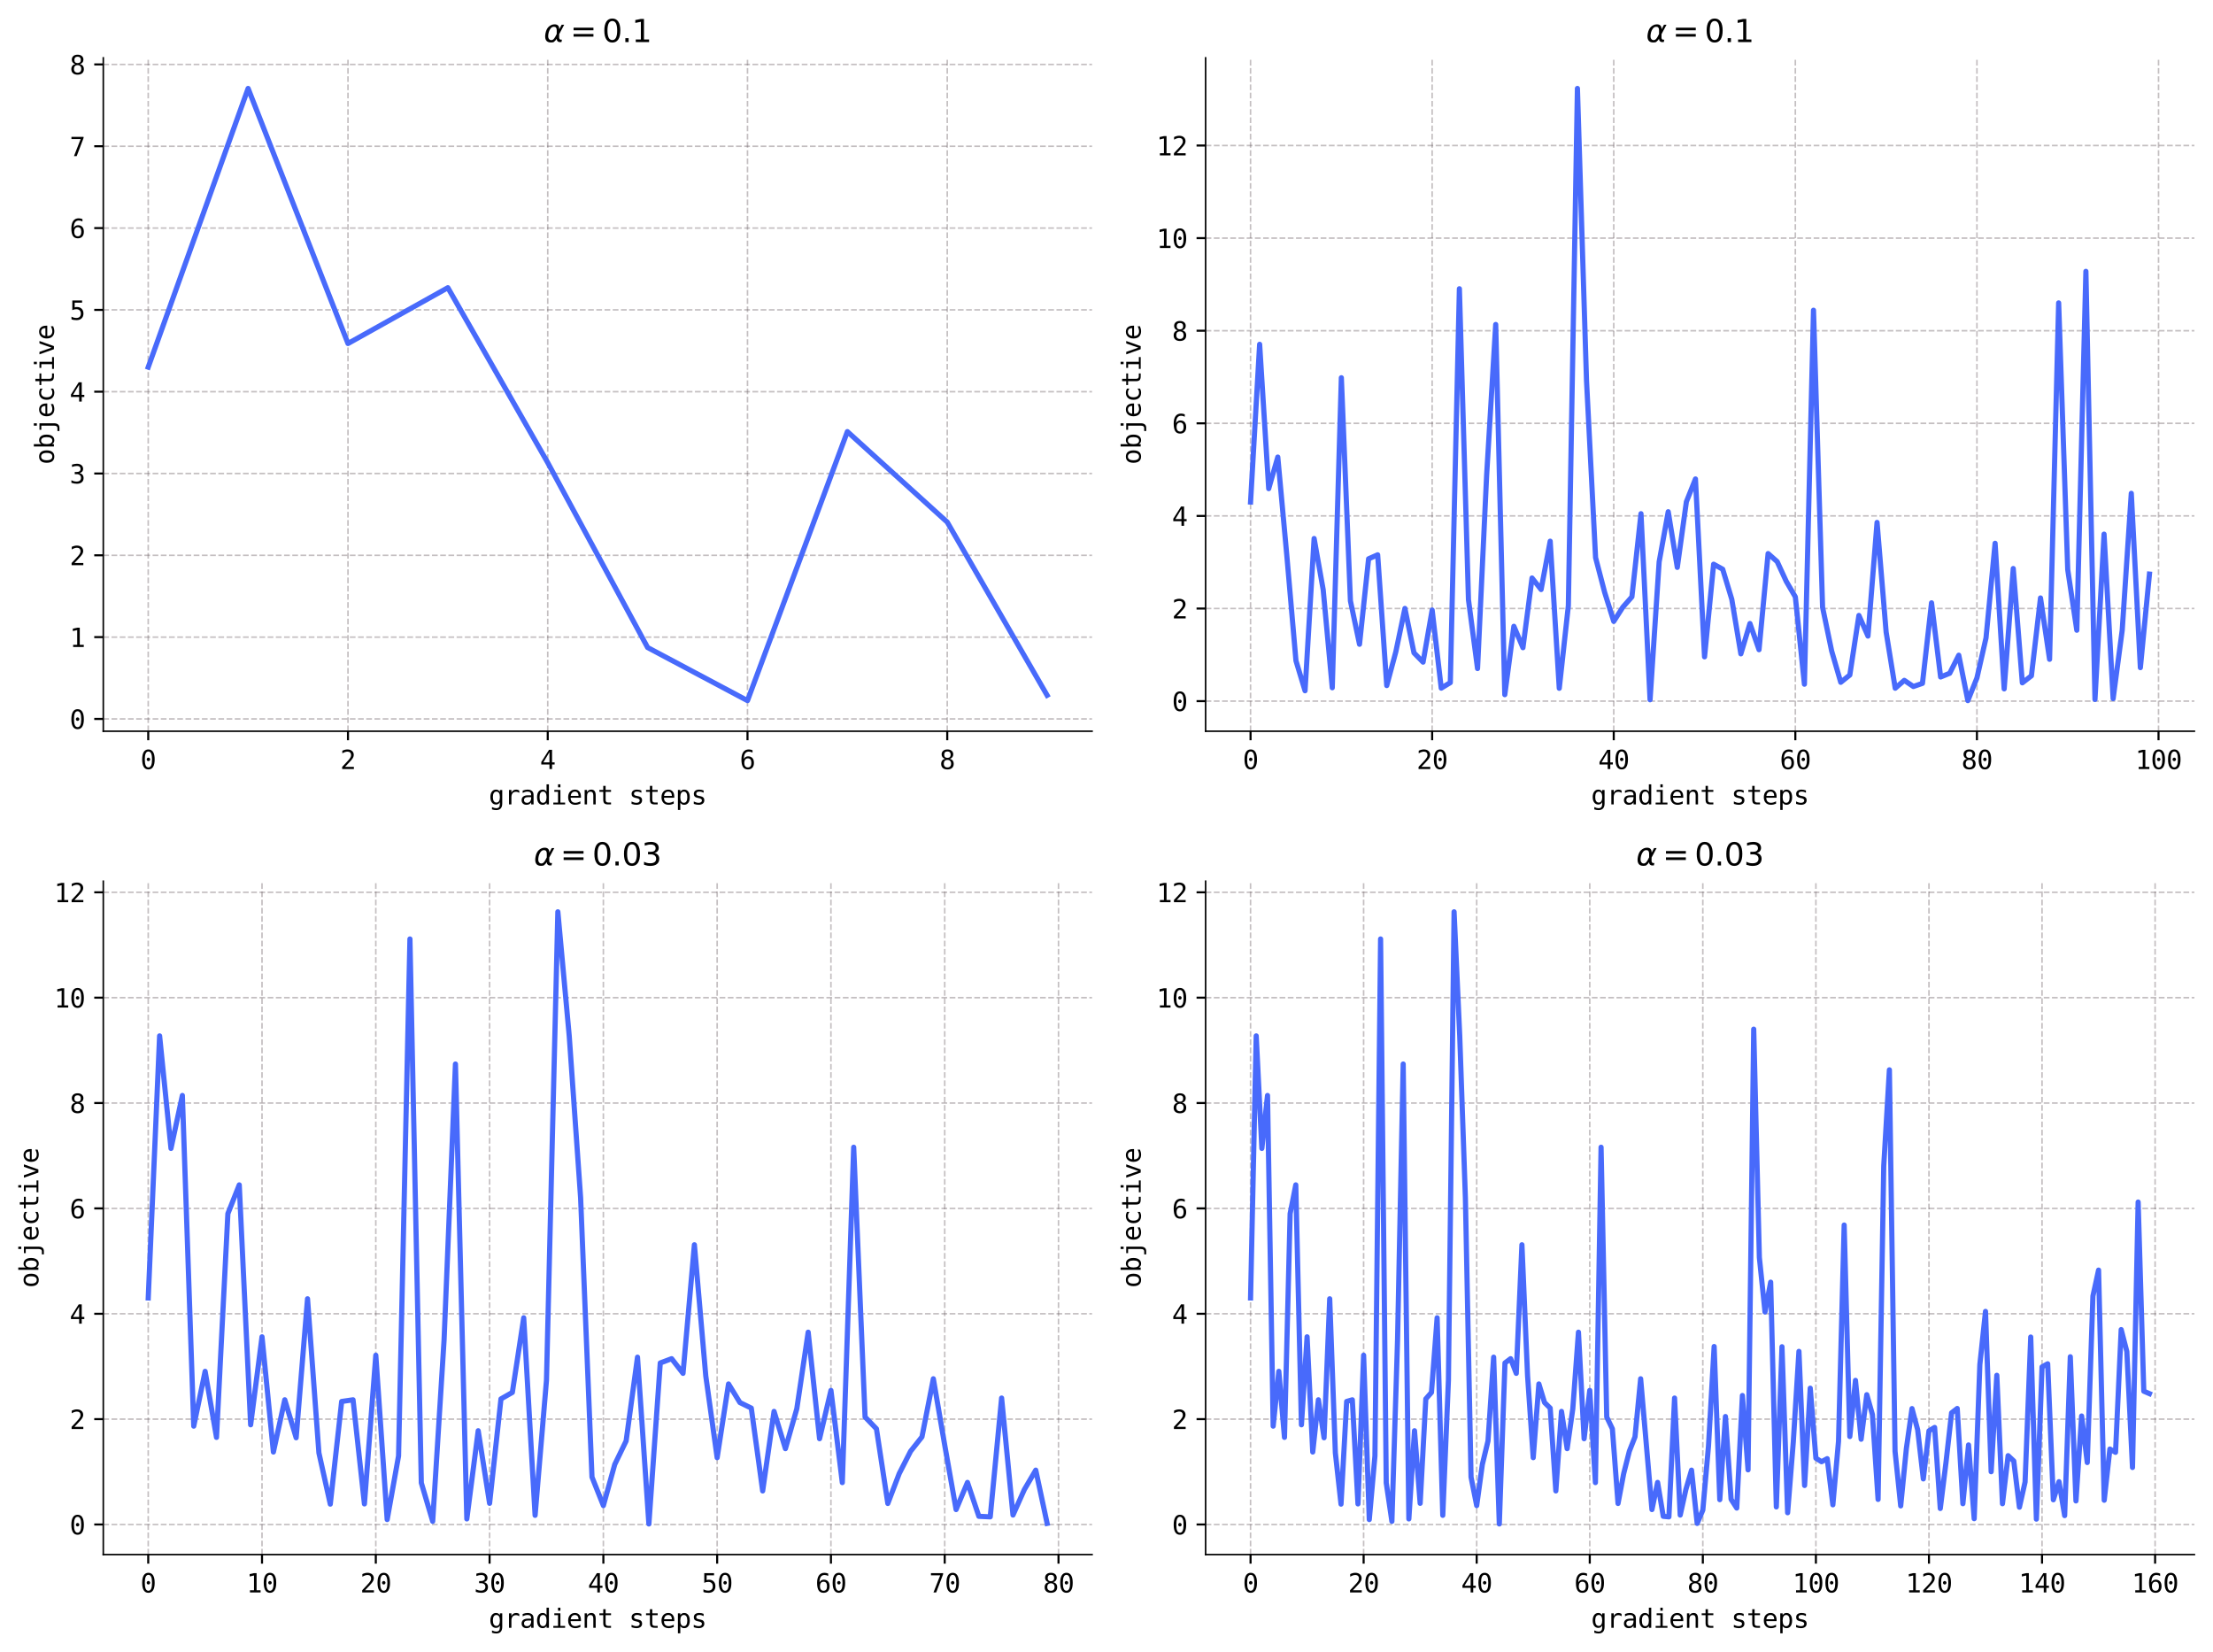 <?xml version="1.0" encoding="utf-8" standalone="no"?>
<!DOCTYPE svg PUBLIC "-//W3C//DTD SVG 1.1//EN"
  "http://www.w3.org/Graphics/SVG/1.1/DTD/svg11.dtd">
<svg xmlns:xlink="http://www.w3.org/1999/xlink" width="856.432pt" height="639.22pt" viewBox="0 0 856.432 639.22" xmlns="http://www.w3.org/2000/svg" version="1.1">
 <defs>
  <style type="text/css">*{stroke-linejoin: round; stroke-linecap: butt}</style>
 </defs>
 <g id="figure_1">
  <g id="patch_1">
   <path d="M 0 639.22 
L 856.432 639.22 
L 856.432 0 
L 0 0 
z
" style="fill: #ffffff"/>
  </g>
  <g id="axes_1">
   <g id="patch_2">
    <path d="M 39.972 282.942 
L 422.632 282.942 
L 422.632 22.382 
L 39.972 22.382 
z
" style="fill: #ffffff"/>
   </g>
   <g id="matplotlib.axis_1">
    <g id="xtick_1">
     <g id="line2d_1">
      <path d="M 57.366 282.942 
L 57.366 22.382 
" clip-path="url(#pb8a2245ae9)" style="fill: none; stroke-dasharray: 2.22,0.96; stroke-dashoffset: 0; stroke: #6c6066; stroke-opacity: 0.4; stroke-width: 0.6"/>
     </g>
     <g id="line2d_2">
      <defs>
       <path id="ma22d94ed2f" d="M 0 0 
L 0 3.5 
" style="stroke: #000000; stroke-width: 0.8"/>
      </defs>
      <g>
       <use xlink:href="#ma22d94ed2f" x="57.366" y="282.942" style="stroke: #000000; stroke-width: 0.8"/>
      </g>
     </g>
     <g id="text_1">
      <!-- 0 -->
      <g transform="translate(54.355 297.593) scale(0.1 -0.1)">
       <defs>
        <path id="DejaVuSansMono-30" d="M 1509 2344 
Q 1509 2516 1629 2641 
Q 1750 2766 1919 2766 
Q 2094 2766 2219 2641 
Q 2344 2516 2344 2344 
Q 2344 2169 2220 2047 
Q 2097 1925 1919 1925 
Q 1744 1925 1626 2044 
Q 1509 2163 1509 2344 
z
M 1925 4250 
Q 1484 4250 1267 3775 
Q 1050 3300 1050 2328 
Q 1050 1359 1267 884 
Q 1484 409 1925 409 
Q 2369 409 2586 884 
Q 2803 1359 2803 2328 
Q 2803 3300 2586 3775 
Q 2369 4250 1925 4250 
z
M 1925 4750 
Q 2672 4750 3055 4137 
Q 3438 3525 3438 2328 
Q 3438 1134 3055 521 
Q 2672 -91 1925 -91 
Q 1178 -91 797 521 
Q 416 1134 416 2328 
Q 416 3525 797 4137 
Q 1178 4750 1925 4750 
z
" transform="scale(0.016)"/>
       </defs>
       <use xlink:href="#DejaVuSansMono-30"/>
      </g>
     </g>
    </g>
    <g id="xtick_2">
     <g id="line2d_3">
      <path d="M 134.671 282.942 
L 134.671 22.382 
" clip-path="url(#pb8a2245ae9)" style="fill: none; stroke-dasharray: 2.22,0.96; stroke-dashoffset: 0; stroke: #6c6066; stroke-opacity: 0.4; stroke-width: 0.6"/>
     </g>
     <g id="line2d_4">
      <g>
       <use xlink:href="#ma22d94ed2f" x="134.671" y="282.942" style="stroke: #000000; stroke-width: 0.8"/>
      </g>
     </g>
     <g id="text_2">
      <!-- 2 -->
      <g transform="translate(131.66 297.593) scale(0.1 -0.1)">
       <defs>
        <path id="DejaVuSansMono-32" d="M 1166 531 
L 3309 531 
L 3309 0 
L 475 0 
L 475 531 
Q 1059 1147 1496 1619 
Q 1934 2091 2100 2284 
Q 2413 2666 2522 2902 
Q 2631 3138 2631 3384 
Q 2631 3775 2401 3997 
Q 2172 4219 1772 4219 
Q 1488 4219 1175 4116 
Q 863 4013 513 3803 
L 513 4441 
Q 834 4594 1145 4672 
Q 1456 4750 1759 4750 
Q 2444 4750 2861 4386 
Q 3278 4022 3278 3431 
Q 3278 3131 3139 2831 
Q 3000 2531 2688 2169 
Q 2513 1966 2180 1606 
Q 1847 1247 1166 531 
z
" transform="scale(0.016)"/>
       </defs>
       <use xlink:href="#DejaVuSansMono-32"/>
      </g>
     </g>
    </g>
    <g id="xtick_3">
     <g id="line2d_5">
      <path d="M 211.976 282.942 
L 211.976 22.382 
" clip-path="url(#pb8a2245ae9)" style="fill: none; stroke-dasharray: 2.22,0.96; stroke-dashoffset: 0; stroke: #6c6066; stroke-opacity: 0.4; stroke-width: 0.6"/>
     </g>
     <g id="line2d_6">
      <g>
       <use xlink:href="#ma22d94ed2f" x="211.976" y="282.942" style="stroke: #000000; stroke-width: 0.8"/>
      </g>
     </g>
     <g id="text_3">
      <!-- 4 -->
      <g transform="translate(208.965 297.593) scale(0.1 -0.1)">
       <defs>
        <path id="DejaVuSansMono-34" d="M 2297 4091 
L 825 1625 
L 2297 1625 
L 2297 4091 
z
M 2194 4666 
L 2925 4666 
L 2925 1625 
L 3547 1625 
L 3547 1113 
L 2925 1113 
L 2925 0 
L 2297 0 
L 2297 1113 
L 319 1113 
L 319 1709 
L 2194 4666 
z
" transform="scale(0.016)"/>
       </defs>
       <use xlink:href="#DejaVuSansMono-34"/>
      </g>
     </g>
    </g>
    <g id="xtick_4">
     <g id="line2d_7">
      <path d="M 289.281 282.942 
L 289.281 22.382 
" clip-path="url(#pb8a2245ae9)" style="fill: none; stroke-dasharray: 2.22,0.96; stroke-dashoffset: 0; stroke: #6c6066; stroke-opacity: 0.4; stroke-width: 0.6"/>
     </g>
     <g id="line2d_8">
      <g>
       <use xlink:href="#ma22d94ed2f" x="289.281" y="282.942" style="stroke: #000000; stroke-width: 0.8"/>
      </g>
     </g>
     <g id="text_4">
      <!-- 6 -->
      <g transform="translate(286.271 297.593) scale(0.1 -0.1)">
       <defs>
        <path id="DejaVuSansMono-36" d="M 3097 4563 
L 3097 3981 
Q 2900 4097 2678 4158 
Q 2456 4219 2216 4219 
Q 1616 4219 1306 3767 
Q 997 3316 997 2438 
Q 1147 2750 1412 2917 
Q 1678 3084 2022 3084 
Q 2697 3084 3067 2670 
Q 3438 2256 3438 1497 
Q 3438 741 3056 325 
Q 2675 -91 1984 -91 
Q 1172 -91 794 492 
Q 416 1075 416 2328 
Q 416 3509 870 4129 
Q 1325 4750 2188 4750 
Q 2419 4750 2650 4701 
Q 2881 4653 3097 4563 
z
M 1972 2591 
Q 1569 2591 1337 2300 
Q 1106 2009 1106 1497 
Q 1106 984 1337 693 
Q 1569 403 1972 403 
Q 2391 403 2603 679 
Q 2816 956 2816 1497 
Q 2816 2041 2603 2316 
Q 2391 2591 1972 2591 
z
" transform="scale(0.016)"/>
       </defs>
       <use xlink:href="#DejaVuSansMono-36"/>
      </g>
     </g>
    </g>
    <g id="xtick_5">
     <g id="line2d_9">
      <path d="M 366.586 282.942 
L 366.586 22.382 
" clip-path="url(#pb8a2245ae9)" style="fill: none; stroke-dasharray: 2.22,0.96; stroke-dashoffset: 0; stroke: #6c6066; stroke-opacity: 0.4; stroke-width: 0.6"/>
     </g>
     <g id="line2d_10">
      <g>
       <use xlink:href="#ma22d94ed2f" x="366.586" y="282.942" style="stroke: #000000; stroke-width: 0.8"/>
      </g>
     </g>
     <g id="text_5">
      <!-- 8 -->
      <g transform="translate(363.576 297.593) scale(0.1 -0.1)">
       <defs>
        <path id="DejaVuSansMono-38" d="M 1925 2216 
Q 1503 2216 1273 1980 
Q 1044 1744 1044 1313 
Q 1044 881 1276 642 
Q 1509 403 1925 403 
Q 2350 403 2579 639 
Q 2809 875 2809 1313 
Q 2809 1741 2576 1978 
Q 2344 2216 1925 2216 
z
M 1375 2478 
Q 972 2581 745 2862 
Q 519 3144 519 3541 
Q 519 4097 897 4423 
Q 1275 4750 1925 4750 
Q 2578 4750 2956 4423 
Q 3334 4097 3334 3541 
Q 3334 3144 3107 2862 
Q 2881 2581 2478 2478 
Q 2947 2375 3195 2062 
Q 3444 1750 3444 1253 
Q 3444 622 3041 265 
Q 2638 -91 1925 -91 
Q 1213 -91 811 264 
Q 409 619 409 1247 
Q 409 1747 657 2061 
Q 906 2375 1375 2478 
z
M 1147 3481 
Q 1147 3106 1347 2909 
Q 1547 2713 1925 2713 
Q 2306 2713 2506 2909 
Q 2706 3106 2706 3481 
Q 2706 3863 2507 4063 
Q 2309 4263 1925 4263 
Q 1547 4263 1347 4061 
Q 1147 3859 1147 3481 
z
" transform="scale(0.016)"/>
       </defs>
       <use xlink:href="#DejaVuSansMono-38"/>
      </g>
     </g>
    </g>
    <g id="text_6">
     <!-- gradient steps -->
     <g transform="translate(189.16 311.272) scale(0.1 -0.1)">
      <defs>
       <path id="DejaVuSansMono-67" d="M 2681 1778 
Q 2681 2425 2470 2761 
Q 2259 3097 1856 3097 
Q 1434 3097 1212 2761 
Q 991 2425 991 1778 
Q 991 1131 1214 792 
Q 1438 453 1863 453 
Q 2259 453 2470 793 
Q 2681 1134 2681 1778 
z
M 3256 225 
Q 3256 -563 2884 -969 
Q 2513 -1375 1791 -1375 
Q 1553 -1375 1293 -1331 
Q 1034 -1288 775 -1203 
L 775 -634 
Q 1081 -778 1331 -847 
Q 1581 -916 1791 -916 
Q 2256 -916 2468 -662 
Q 2681 -409 2681 141 
L 2681 166 
L 2681 556 
Q 2544 263 2306 119 
Q 2069 -25 1728 -25 
Q 1116 -25 750 465 
Q 384 956 384 1778 
Q 384 2603 750 3093 
Q 1116 3584 1728 3584 
Q 2066 3584 2300 3450 
Q 2534 3316 2681 3034 
L 2681 3488 
L 3256 3488 
L 3256 225 
z
" transform="scale(0.016)"/>
       <path id="DejaVuSansMono-72" d="M 3609 2778 
Q 3425 2922 3234 2987 
Q 3044 3053 2816 3053 
Q 2278 3053 1993 2715 
Q 1709 2378 1709 1741 
L 1709 0 
L 1131 0 
L 1131 3500 
L 1709 3500 
L 1709 2816 
Q 1853 3188 2151 3386 
Q 2450 3584 2859 3584 
Q 3072 3584 3256 3531 
Q 3441 3478 3609 3366 
L 3609 2778 
z
" transform="scale(0.016)"/>
       <path id="DejaVuSansMono-61" d="M 2194 1759 
L 2003 1759 
Q 1500 1759 1245 1582 
Q 991 1406 991 1056 
Q 991 741 1181 566 
Q 1372 391 1709 391 
Q 2184 391 2456 720 
Q 2728 1050 2731 1631 
L 2731 1759 
L 2194 1759 
z
M 3309 1997 
L 3309 0 
L 2731 0 
L 2731 519 
Q 2547 206 2267 57 
Q 1988 -91 1588 -91 
Q 1053 -91 734 211 
Q 416 513 416 1019 
Q 416 1603 808 1906 
Q 1200 2209 1959 2209 
L 2731 2209 
L 2731 2300 
Q 2728 2719 2518 2908 
Q 2309 3097 1850 3097 
Q 1556 3097 1256 3012 
Q 956 2928 672 2766 
L 672 3341 
Q 991 3463 1283 3523 
Q 1575 3584 1850 3584 
Q 2284 3584 2592 3456 
Q 2900 3328 3091 3072 
Q 3209 2916 3259 2686 
Q 3309 2456 3309 1997 
z
" transform="scale(0.016)"/>
       <path id="DejaVuSansMono-64" d="M 2681 3053 
L 2681 4863 
L 3256 4863 
L 3256 0 
L 2681 0 
L 2681 441 
Q 2538 181 2298 45 
Q 2059 -91 1747 -91 
Q 1113 -91 748 401 
Q 384 894 384 1759 
Q 384 2613 750 3098 
Q 1116 3584 1747 3584 
Q 2063 3584 2303 3448 
Q 2544 3313 2681 3053 
z
M 991 1747 
Q 991 1078 1203 737 
Q 1416 397 1831 397 
Q 2247 397 2464 740 
Q 2681 1084 2681 1747 
Q 2681 2413 2464 2755 
Q 2247 3097 1831 3097 
Q 1416 3097 1203 2756 
Q 991 2416 991 1747 
z
" transform="scale(0.016)"/>
       <path id="DejaVuSansMono-69" d="M 800 3500 
L 2272 3500 
L 2272 447 
L 3413 447 
L 3413 0 
L 556 0 
L 556 447 
L 1697 447 
L 1697 3053 
L 800 3053 
L 800 3500 
z
M 1697 4863 
L 2272 4863 
L 2272 4134 
L 1697 4134 
L 1697 4863 
z
" transform="scale(0.016)"/>
       <path id="DejaVuSansMono-65" d="M 3475 1894 
L 3475 1613 
L 984 1613 
L 984 1594 
Q 984 1022 1282 709 
Q 1581 397 2125 397 
Q 2400 397 2700 484 
Q 3000 572 3341 750 
L 3341 178 
Q 3013 44 2708 -23 
Q 2403 -91 2119 -91 
Q 1303 -91 843 398 
Q 384 888 384 1747 
Q 384 2584 834 3084 
Q 1284 3584 2034 3584 
Q 2703 3584 3089 3131 
Q 3475 2678 3475 1894 
z
M 2900 2063 
Q 2888 2569 2661 2833 
Q 2434 3097 2009 3097 
Q 1594 3097 1325 2822 
Q 1056 2547 1006 2059 
L 2900 2063 
z
" transform="scale(0.016)"/>
       <path id="DejaVuSansMono-6e" d="M 3284 2169 
L 3284 0 
L 2706 0 
L 2706 2169 
Q 2706 2641 2540 2862 
Q 2375 3084 2022 3084 
Q 1619 3084 1401 2798 
Q 1184 2513 1184 1978 
L 1184 0 
L 609 0 
L 609 3500 
L 1184 3500 
L 1184 2975 
Q 1338 3275 1600 3429 
Q 1863 3584 2222 3584 
Q 2756 3584 3020 3232 
Q 3284 2881 3284 2169 
z
" transform="scale(0.016)"/>
       <path id="DejaVuSansMono-74" d="M 1919 4494 
L 1919 3500 
L 3225 3500 
L 3225 3053 
L 1919 3053 
L 1919 1153 
Q 1919 766 2066 612 
Q 2213 459 2578 459 
L 3225 459 
L 3225 0 
L 2522 0 
Q 1875 0 1609 259 
Q 1344 519 1344 1153 
L 1344 3053 
L 409 3053 
L 409 3500 
L 1344 3500 
L 1344 4494 
L 1919 4494 
z
" transform="scale(0.016)"/>
       <path id="DejaVuSansMono-20" transform="scale(0.016)"/>
       <path id="DejaVuSansMono-73" d="M 3041 3378 
L 3041 2816 
Q 2794 2959 2544 3031 
Q 2294 3103 2034 3103 
Q 1644 3103 1451 2976 
Q 1259 2850 1259 2591 
Q 1259 2356 1403 2240 
Q 1547 2125 2119 2016 
L 2350 1972 
Q 2778 1891 2998 1647 
Q 3219 1403 3219 1013 
Q 3219 494 2850 201 
Q 2481 -91 1825 -91 
Q 1566 -91 1281 -36 
Q 997 19 666 128 
L 666 722 
Q 988 556 1281 473 
Q 1575 391 1838 391 
Q 2219 391 2428 545 
Q 2638 700 2638 978 
Q 2638 1378 1872 1531 
L 1847 1538 
L 1631 1581 
Q 1134 1678 906 1908 
Q 678 2138 678 2534 
Q 678 3038 1018 3311 
Q 1359 3584 1991 3584 
Q 2272 3584 2531 3532 
Q 2791 3481 3041 3378 
z
" transform="scale(0.016)"/>
       <path id="DejaVuSansMono-70" d="M 1172 441 
L 1172 -1331 
L 594 -1331 
L 594 3500 
L 1172 3500 
L 1172 3053 
Q 1316 3313 1555 3448 
Q 1794 3584 2106 3584 
Q 2741 3584 3102 3093 
Q 3463 2603 3463 1734 
Q 3463 881 3100 395 
Q 2738 -91 2106 -91 
Q 1788 -91 1548 45 
Q 1309 181 1172 441 
z
M 2859 1747 
Q 2859 2416 2648 2756 
Q 2438 3097 2022 3097 
Q 1603 3097 1387 2755 
Q 1172 2413 1172 1747 
Q 1172 1084 1387 740 
Q 1603 397 2022 397 
Q 2438 397 2648 737 
Q 2859 1078 2859 1747 
z
" transform="scale(0.016)"/>
      </defs>
      <use xlink:href="#DejaVuSansMono-67"/>
      <use xlink:href="#DejaVuSansMono-72" x="60.205"/>
      <use xlink:href="#DejaVuSansMono-61" x="120.41"/>
      <use xlink:href="#DejaVuSansMono-64" x="180.615"/>
      <use xlink:href="#DejaVuSansMono-69" x="240.82"/>
      <use xlink:href="#DejaVuSansMono-65" x="301.025"/>
      <use xlink:href="#DejaVuSansMono-6e" x="361.23"/>
      <use xlink:href="#DejaVuSansMono-74" x="421.436"/>
      <use xlink:href="#DejaVuSansMono-20" x="481.641"/>
      <use xlink:href="#DejaVuSansMono-73" x="541.846"/>
      <use xlink:href="#DejaVuSansMono-74" x="602.051"/>
      <use xlink:href="#DejaVuSansMono-65" x="662.256"/>
      <use xlink:href="#DejaVuSansMono-70" x="722.461"/>
      <use xlink:href="#DejaVuSansMono-73" x="782.666"/>
     </g>
    </g>
   </g>
   <g id="matplotlib.axis_2">
    <g id="ytick_1">
     <g id="line2d_11">
      <path d="M 39.972 278.192 
L 422.632 278.192 
" clip-path="url(#pb8a2245ae9)" style="fill: none; stroke-dasharray: 2.22,0.96; stroke-dashoffset: 0; stroke: #6c6066; stroke-opacity: 0.4; stroke-width: 0.6"/>
     </g>
     <g id="line2d_12">
      <defs>
       <path id="me0b888bc8b" d="M 0 0 
L -3.5 0 
" style="stroke: #000000; stroke-width: 0.8"/>
      </defs>
      <g>
       <use xlink:href="#me0b888bc8b" x="39.972" y="278.192" style="stroke: #000000; stroke-width: 0.8"/>
      </g>
     </g>
     <g id="text_7">
      <!-- 0 -->
      <g transform="translate(26.952 282.018) scale(0.1 -0.1)">
       <use xlink:href="#DejaVuSansMono-30"/>
      </g>
     </g>
    </g>
    <g id="ytick_2">
     <g id="line2d_13">
      <path d="M 39.972 246.535 
L 422.632 246.535 
" clip-path="url(#pb8a2245ae9)" style="fill: none; stroke-dasharray: 2.22,0.96; stroke-dashoffset: 0; stroke: #6c6066; stroke-opacity: 0.4; stroke-width: 0.6"/>
     </g>
     <g id="line2d_14">
      <g>
       <use xlink:href="#me0b888bc8b" x="39.972" y="246.535" style="stroke: #000000; stroke-width: 0.8"/>
      </g>
     </g>
     <g id="text_8">
      <!-- 1 -->
      <g transform="translate(26.952 250.361) scale(0.1 -0.1)">
       <defs>
        <path id="DejaVuSansMono-31" d="M 844 531 
L 1825 531 
L 1825 4097 
L 769 3859 
L 769 4434 
L 1819 4666 
L 2450 4666 
L 2450 531 
L 3419 531 
L 3419 0 
L 844 0 
L 844 531 
z
" transform="scale(0.016)"/>
       </defs>
       <use xlink:href="#DejaVuSansMono-31"/>
      </g>
     </g>
    </g>
    <g id="ytick_3">
     <g id="line2d_15">
      <path d="M 39.972 214.878 
L 422.632 214.878 
" clip-path="url(#pb8a2245ae9)" style="fill: none; stroke-dasharray: 2.22,0.96; stroke-dashoffset: 0; stroke: #6c6066; stroke-opacity: 0.4; stroke-width: 0.6"/>
     </g>
     <g id="line2d_16">
      <g>
       <use xlink:href="#me0b888bc8b" x="39.972" y="214.878" style="stroke: #000000; stroke-width: 0.8"/>
      </g>
     </g>
     <g id="text_9">
      <!-- 2 -->
      <g transform="translate(26.952 218.704) scale(0.1 -0.1)">
       <use xlink:href="#DejaVuSansMono-32"/>
      </g>
     </g>
    </g>
    <g id="ytick_4">
     <g id="line2d_17">
      <path d="M 39.972 183.221 
L 422.632 183.221 
" clip-path="url(#pb8a2245ae9)" style="fill: none; stroke-dasharray: 2.22,0.96; stroke-dashoffset: 0; stroke: #6c6066; stroke-opacity: 0.4; stroke-width: 0.6"/>
     </g>
     <g id="line2d_18">
      <g>
       <use xlink:href="#me0b888bc8b" x="39.972" y="183.221" style="stroke: #000000; stroke-width: 0.8"/>
      </g>
     </g>
     <g id="text_10">
      <!-- 3 -->
      <g transform="translate(26.952 187.046) scale(0.1 -0.1)">
       <defs>
        <path id="DejaVuSansMono-33" d="M 2425 2497 
Q 2884 2375 3128 2064 
Q 3372 1753 3372 1288 
Q 3372 644 2939 276 
Q 2506 -91 1741 -91 
Q 1419 -91 1084 -31 
Q 750 28 428 141 
L 428 769 
Q 747 603 1056 522 
Q 1366 441 1672 441 
Q 2191 441 2469 675 
Q 2747 909 2747 1350 
Q 2747 1756 2469 1995 
Q 2191 2234 1716 2234 
L 1234 2234 
L 1234 2753 
L 1716 2753 
Q 2150 2753 2394 2943 
Q 2638 3134 2638 3475 
Q 2638 3834 2411 4026 
Q 2184 4219 1766 4219 
Q 1488 4219 1191 4156 
Q 894 4094 569 3969 
L 569 4550 
Q 947 4650 1242 4700 
Q 1538 4750 1766 4750 
Q 2447 4750 2855 4408 
Q 3263 4066 3263 3500 
Q 3263 3116 3048 2859 
Q 2834 2603 2425 2497 
z
" transform="scale(0.016)"/>
       </defs>
       <use xlink:href="#DejaVuSansMono-33"/>
      </g>
     </g>
    </g>
    <g id="ytick_5">
     <g id="line2d_19">
      <path d="M 39.972 151.563 
L 422.632 151.563 
" clip-path="url(#pb8a2245ae9)" style="fill: none; stroke-dasharray: 2.22,0.96; stroke-dashoffset: 0; stroke: #6c6066; stroke-opacity: 0.4; stroke-width: 0.6"/>
     </g>
     <g id="line2d_20">
      <g>
       <use xlink:href="#me0b888bc8b" x="39.972" y="151.563" style="stroke: #000000; stroke-width: 0.8"/>
      </g>
     </g>
     <g id="text_11">
      <!-- 4 -->
      <g transform="translate(26.952 155.389) scale(0.1 -0.1)">
       <use xlink:href="#DejaVuSansMono-34"/>
      </g>
     </g>
    </g>
    <g id="ytick_6">
     <g id="line2d_21">
      <path d="M 39.972 119.906 
L 422.632 119.906 
" clip-path="url(#pb8a2245ae9)" style="fill: none; stroke-dasharray: 2.22,0.96; stroke-dashoffset: 0; stroke: #6c6066; stroke-opacity: 0.4; stroke-width: 0.6"/>
     </g>
     <g id="line2d_22">
      <g>
       <use xlink:href="#me0b888bc8b" x="39.972" y="119.906" style="stroke: #000000; stroke-width: 0.8"/>
      </g>
     </g>
     <g id="text_12">
      <!-- 5 -->
      <g transform="translate(26.952 123.732) scale(0.1 -0.1)">
       <defs>
        <path id="DejaVuSansMono-35" d="M 647 4666 
L 3009 4666 
L 3009 4134 
L 1222 4134 
L 1222 2988 
Q 1356 3038 1492 3061 
Q 1628 3084 1766 3084 
Q 2491 3084 2916 2656 
Q 3341 2228 3341 1497 
Q 3341 759 2895 334 
Q 2450 -91 1678 -91 
Q 1306 -91 998 -41 
Q 691 9 447 109 
L 447 750 
Q 734 594 1025 517 
Q 1316 441 1619 441 
Q 2141 441 2423 716 
Q 2706 991 2706 1497 
Q 2706 1997 2414 2275 
Q 2122 2553 1600 2553 
Q 1347 2553 1106 2495 
Q 866 2438 647 2322 
L 647 4666 
z
" transform="scale(0.016)"/>
       </defs>
       <use xlink:href="#DejaVuSansMono-35"/>
      </g>
     </g>
    </g>
    <g id="ytick_7">
     <g id="line2d_23">
      <path d="M 39.972 88.249 
L 422.632 88.249 
" clip-path="url(#pb8a2245ae9)" style="fill: none; stroke-dasharray: 2.22,0.96; stroke-dashoffset: 0; stroke: #6c6066; stroke-opacity: 0.4; stroke-width: 0.6"/>
     </g>
     <g id="line2d_24">
      <g>
       <use xlink:href="#me0b888bc8b" x="39.972" y="88.249" style="stroke: #000000; stroke-width: 0.8"/>
      </g>
     </g>
     <g id="text_13">
      <!-- 6 -->
      <g transform="translate(26.952 92.074) scale(0.1 -0.1)">
       <use xlink:href="#DejaVuSansMono-36"/>
      </g>
     </g>
    </g>
    <g id="ytick_8">
     <g id="line2d_25">
      <path d="M 39.972 56.591 
L 422.632 56.591 
" clip-path="url(#pb8a2245ae9)" style="fill: none; stroke-dasharray: 2.22,0.96; stroke-dashoffset: 0; stroke: #6c6066; stroke-opacity: 0.4; stroke-width: 0.6"/>
     </g>
     <g id="line2d_26">
      <g>
       <use xlink:href="#me0b888bc8b" x="39.972" y="56.591" style="stroke: #000000; stroke-width: 0.8"/>
      </g>
     </g>
     <g id="text_14">
      <!-- 7 -->
      <g transform="translate(26.952 60.417) scale(0.1 -0.1)">
       <defs>
        <path id="DejaVuSansMono-37" d="M 434 4666 
L 3372 4666 
L 3372 4397 
L 1703 0 
L 1044 0 
L 2669 4134 
L 434 4134 
L 434 4666 
z
" transform="scale(0.016)"/>
       </defs>
       <use xlink:href="#DejaVuSansMono-37"/>
      </g>
     </g>
    </g>
    <g id="ytick_9">
     <g id="line2d_27">
      <path d="M 39.972 24.934 
L 422.632 24.934 
" clip-path="url(#pb8a2245ae9)" style="fill: none; stroke-dasharray: 2.22,0.96; stroke-dashoffset: 0; stroke: #6c6066; stroke-opacity: 0.4; stroke-width: 0.6"/>
     </g>
     <g id="line2d_28">
      <g>
       <use xlink:href="#me0b888bc8b" x="39.972" y="24.934" style="stroke: #000000; stroke-width: 0.8"/>
      </g>
     </g>
     <g id="text_15">
      <!-- 8 -->
      <g transform="translate(26.952 28.76) scale(0.1 -0.1)">
       <use xlink:href="#DejaVuSansMono-38"/>
      </g>
     </g>
    </g>
    <g id="text_16">
     <!-- objective -->
     <g transform="translate(20.872 179.753) rotate(-90) scale(0.1 -0.1)">
      <defs>
       <path id="DejaVuSansMono-6f" d="M 1925 3097 
Q 1488 3097 1263 2756 
Q 1038 2416 1038 1747 
Q 1038 1081 1263 739 
Q 1488 397 1925 397 
Q 2366 397 2591 739 
Q 2816 1081 2816 1747 
Q 2816 2416 2591 2756 
Q 2366 3097 1925 3097 
z
M 1925 3584 
Q 2653 3584 3039 3112 
Q 3425 2641 3425 1747 
Q 3425 850 3040 379 
Q 2656 -91 1925 -91 
Q 1197 -91 812 379 
Q 428 850 428 1747 
Q 428 2641 812 3112 
Q 1197 3584 1925 3584 
z
" transform="scale(0.016)"/>
       <path id="DejaVuSansMono-62" d="M 2869 1747 
Q 2869 2416 2656 2756 
Q 2444 3097 2028 3097 
Q 1609 3097 1393 2755 
Q 1178 2413 1178 1747 
Q 1178 1084 1393 740 
Q 1609 397 2028 397 
Q 2444 397 2656 737 
Q 2869 1078 2869 1747 
z
M 1178 3053 
Q 1316 3309 1558 3446 
Q 1800 3584 2119 3584 
Q 2750 3584 3112 3098 
Q 3475 2613 3475 1759 
Q 3475 894 3111 401 
Q 2747 -91 2113 -91 
Q 1800 -91 1561 45 
Q 1322 181 1178 441 
L 1178 0 
L 603 0 
L 603 4863 
L 1178 4863 
L 1178 3053 
z
" transform="scale(0.016)"/>
       <path id="DejaVuSansMono-6a" d="M 1875 -63 
L 1875 3053 
L 884 3053 
L 884 3500 
L 2450 3500 
L 2450 -63 
Q 2450 -672 2170 -1001 
Q 1891 -1331 1375 -1331 
L 581 -1331 
L 581 -844 
L 1313 -844 
Q 1594 -844 1734 -648 
Q 1875 -453 1875 -63 
z
M 1875 4863 
L 2450 4863 
L 2450 4134 
L 1875 4134 
L 1875 4863 
z
" transform="scale(0.016)"/>
       <path id="DejaVuSansMono-63" d="M 3316 178 
Q 3084 44 2839 -23 
Q 2594 -91 2338 -91 
Q 1525 -91 1067 396 
Q 609 884 609 1747 
Q 609 2609 1067 3096 
Q 1525 3584 2338 3584 
Q 2591 3584 2831 3518 
Q 3072 3453 3316 3316 
L 3316 2713 
Q 3088 2916 2858 3006 
Q 2628 3097 2338 3097 
Q 1797 3097 1506 2747 
Q 1216 2397 1216 1747 
Q 1216 1100 1508 748 
Q 1800 397 2338 397 
Q 2638 397 2875 489 
Q 3113 581 3316 775 
L 3316 178 
z
" transform="scale(0.016)"/>
       <path id="DejaVuSansMono-76" d="M 313 3500 
L 909 3500 
L 1925 563 
L 2944 3500 
L 3541 3500 
L 2297 0 
L 1556 0 
L 313 3500 
z
" transform="scale(0.016)"/>
      </defs>
      <use xlink:href="#DejaVuSansMono-6f"/>
      <use xlink:href="#DejaVuSansMono-62" x="60.205"/>
      <use xlink:href="#DejaVuSansMono-6a" x="120.41"/>
      <use xlink:href="#DejaVuSansMono-65" x="180.615"/>
      <use xlink:href="#DejaVuSansMono-63" x="240.82"/>
      <use xlink:href="#DejaVuSansMono-74" x="301.025"/>
      <use xlink:href="#DejaVuSansMono-69" x="361.23"/>
      <use xlink:href="#DejaVuSansMono-76" x="421.436"/>
      <use xlink:href="#DejaVuSansMono-65" x="481.641"/>
     </g>
    </g>
   </g>
   <g id="line2d_29">
    <path d="M 57.366 142.062 
L 96.018 34.226 
L 134.671 132.923 
L 173.323 111.325 
L 211.976 179.04 
L 250.628 250.56 
L 289.281 271.098 
L 327.933 167.011 
L 366.586 202.041 
L 405.238 269.048 
" clip-path="url(#pb8a2245ae9)" style="fill: none; stroke: #486afb; stroke-width: 2; stroke-linecap: square"/>
   </g>
   <g id="patch_3">
    <path d="M 39.972 282.942 
L 39.972 22.382 
" style="fill: none; stroke: #000000; stroke-width: 0.6; stroke-linejoin: miter; stroke-linecap: square"/>
   </g>
   <g id="patch_4">
    <path d="M 39.972 282.942 
L 422.632 282.942 
" style="fill: none; stroke: #000000; stroke-width: 0.6; stroke-linejoin: miter; stroke-linecap: square"/>
   </g>
   <g id="text_17">
    <!-- $\alpha=0.1$ -->
    <g transform="translate(210.422 16.382) scale(0.12 -0.12)">
     <defs>
      <path id="DejaVuSans-Oblique-3b1" d="M 2619 1628 
L 2622 2350 
Q 2625 3088 2069 3091 
Q 1653 3094 1394 2747 
Q 1069 2319 959 1747 
Q 825 1059 994 731 
Q 1169 397 1547 397 
Q 1966 397 2319 1063 
L 2619 1628 
z
M 2166 3578 
Q 3141 3594 3128 2584 
Q 3128 2584 3616 3500 
L 4128 3500 
L 3119 1603 
L 3109 919 
Q 3109 766 3194 638 
Q 3291 488 3391 488 
L 3669 488 
L 3575 0 
L 3228 0 
Q 2934 0 2722 263 
Q 2622 394 2619 669 
Q 2416 334 2066 50 
Q 1900 -81 1453 -78 
Q 722 -72 456 397 
Q 184 884 353 1747 
Q 534 2675 1009 3097 
Q 1544 3569 2166 3578 
z
" transform="scale(0.016)"/>
      <path id="DejaVuSans-3d" d="M 678 2906 
L 4684 2906 
L 4684 2381 
L 678 2381 
L 678 2906 
z
M 678 1631 
L 4684 1631 
L 4684 1100 
L 678 1100 
L 678 1631 
z
" transform="scale(0.016)"/>
      <path id="DejaVuSans-30" d="M 2034 4250 
Q 1547 4250 1301 3770 
Q 1056 3291 1056 2328 
Q 1056 1369 1301 889 
Q 1547 409 2034 409 
Q 2525 409 2770 889 
Q 3016 1369 3016 2328 
Q 3016 3291 2770 3770 
Q 2525 4250 2034 4250 
z
M 2034 4750 
Q 2819 4750 3233 4129 
Q 3647 3509 3647 2328 
Q 3647 1150 3233 529 
Q 2819 -91 2034 -91 
Q 1250 -91 836 529 
Q 422 1150 422 2328 
Q 422 3509 836 4129 
Q 1250 4750 2034 4750 
z
" transform="scale(0.016)"/>
      <path id="DejaVuSans-2e" d="M 684 794 
L 1344 794 
L 1344 0 
L 684 0 
L 684 794 
z
" transform="scale(0.016)"/>
      <path id="DejaVuSans-31" d="M 794 531 
L 1825 531 
L 1825 4091 
L 703 3866 
L 703 4441 
L 1819 4666 
L 2450 4666 
L 2450 531 
L 3481 531 
L 3481 0 
L 794 0 
L 794 531 
z
" transform="scale(0.016)"/>
     </defs>
     <use xlink:href="#DejaVuSans-Oblique-3b1" transform="translate(0 0.781)"/>
     <use xlink:href="#DejaVuSans-3d" transform="translate(85.4 0.781)"/>
     <use xlink:href="#DejaVuSans-30" transform="translate(188.672 0.781)"/>
     <use xlink:href="#DejaVuSans-2e" transform="translate(252.295 0.781)"/>
     <use xlink:href="#DejaVuSans-31" transform="translate(284.082 0.781)"/>
    </g>
   </g>
  </g>
  <g id="axes_2">
   <g id="patch_5">
    <path d="M 466.572 282.942 
L 849.232 282.942 
L 849.232 22.382 
L 466.572 22.382 
z
" style="fill: #ffffff"/>
   </g>
   <g id="matplotlib.axis_3">
    <g id="xtick_6">
     <g id="line2d_30">
      <path d="M 483.966 282.942 
L 483.966 22.382 
" clip-path="url(#p424fdc9798)" style="fill: none; stroke-dasharray: 2.22,0.96; stroke-dashoffset: 0; stroke: #6c6066; stroke-opacity: 0.4; stroke-width: 0.6"/>
     </g>
     <g id="line2d_31">
      <g>
       <use xlink:href="#ma22d94ed2f" x="483.966" y="282.942" style="stroke: #000000; stroke-width: 0.8"/>
      </g>
     </g>
     <g id="text_18">
      <!-- 0 -->
      <g transform="translate(480.955 297.593) scale(0.1 -0.1)">
       <use xlink:href="#DejaVuSansMono-30"/>
      </g>
     </g>
    </g>
    <g id="xtick_7">
     <g id="line2d_32">
      <path d="M 554.243 282.942 
L 554.243 22.382 
" clip-path="url(#p424fdc9798)" style="fill: none; stroke-dasharray: 2.22,0.96; stroke-dashoffset: 0; stroke: #6c6066; stroke-opacity: 0.4; stroke-width: 0.6"/>
     </g>
     <g id="line2d_33">
      <g>
       <use xlink:href="#ma22d94ed2f" x="554.243" y="282.942" style="stroke: #000000; stroke-width: 0.8"/>
      </g>
     </g>
     <g id="text_19">
      <!-- 20 -->
      <g transform="translate(548.223 297.593) scale(0.1 -0.1)">
       <use xlink:href="#DejaVuSansMono-32"/>
       <use xlink:href="#DejaVuSansMono-30" x="60.205"/>
      </g>
     </g>
    </g>
    <g id="xtick_8">
     <g id="line2d_34">
      <path d="M 624.52 282.942 
L 624.52 22.382 
" clip-path="url(#p424fdc9798)" style="fill: none; stroke-dasharray: 2.22,0.96; stroke-dashoffset: 0; stroke: #6c6066; stroke-opacity: 0.4; stroke-width: 0.6"/>
     </g>
     <g id="line2d_35">
      <g>
       <use xlink:href="#ma22d94ed2f" x="624.52" y="282.942" style="stroke: #000000; stroke-width: 0.8"/>
      </g>
     </g>
     <g id="text_20">
      <!-- 40 -->
      <g transform="translate(618.5 297.593) scale(0.1 -0.1)">
       <use xlink:href="#DejaVuSansMono-34"/>
       <use xlink:href="#DejaVuSansMono-30" x="60.205"/>
      </g>
     </g>
    </g>
    <g id="xtick_9">
     <g id="line2d_36">
      <path d="M 694.797 282.942 
L 694.797 22.382 
" clip-path="url(#p424fdc9798)" style="fill: none; stroke-dasharray: 2.22,0.96; stroke-dashoffset: 0; stroke: #6c6066; stroke-opacity: 0.4; stroke-width: 0.6"/>
     </g>
     <g id="line2d_37">
      <g>
       <use xlink:href="#ma22d94ed2f" x="694.797" y="282.942" style="stroke: #000000; stroke-width: 0.8"/>
      </g>
     </g>
     <g id="text_21">
      <!-- 60 -->
      <g transform="translate(688.777 297.593) scale(0.1 -0.1)">
       <use xlink:href="#DejaVuSansMono-36"/>
       <use xlink:href="#DejaVuSansMono-30" x="60.205"/>
      </g>
     </g>
    </g>
    <g id="xtick_10">
     <g id="line2d_38">
      <path d="M 765.075 282.942 
L 765.075 22.382 
" clip-path="url(#p424fdc9798)" style="fill: none; stroke-dasharray: 2.22,0.96; stroke-dashoffset: 0; stroke: #6c6066; stroke-opacity: 0.4; stroke-width: 0.6"/>
     </g>
     <g id="line2d_39">
      <g>
       <use xlink:href="#ma22d94ed2f" x="765.075" y="282.942" style="stroke: #000000; stroke-width: 0.8"/>
      </g>
     </g>
     <g id="text_22">
      <!-- 80 -->
      <g transform="translate(759.054 297.593) scale(0.1 -0.1)">
       <use xlink:href="#DejaVuSansMono-38"/>
       <use xlink:href="#DejaVuSansMono-30" x="60.205"/>
      </g>
     </g>
    </g>
    <g id="xtick_11">
     <g id="line2d_40">
      <path d="M 835.352 282.942 
L 835.352 22.382 
" clip-path="url(#p424fdc9798)" style="fill: none; stroke-dasharray: 2.22,0.96; stroke-dashoffset: 0; stroke: #6c6066; stroke-opacity: 0.4; stroke-width: 0.6"/>
     </g>
     <g id="line2d_41">
      <g>
       <use xlink:href="#ma22d94ed2f" x="835.352" y="282.942" style="stroke: #000000; stroke-width: 0.8"/>
      </g>
     </g>
     <g id="text_23">
      <!-- 100 -->
      <g transform="translate(826.322 297.593) scale(0.1 -0.1)">
       <use xlink:href="#DejaVuSansMono-31"/>
       <use xlink:href="#DejaVuSansMono-30" x="60.205"/>
       <use xlink:href="#DejaVuSansMono-30" x="120.41"/>
      </g>
     </g>
    </g>
    <g id="text_24">
     <!-- gradient steps -->
     <g transform="translate(615.76 311.272) scale(0.1 -0.1)">
      <use xlink:href="#DejaVuSansMono-67"/>
      <use xlink:href="#DejaVuSansMono-72" x="60.205"/>
      <use xlink:href="#DejaVuSansMono-61" x="120.41"/>
      <use xlink:href="#DejaVuSansMono-64" x="180.615"/>
      <use xlink:href="#DejaVuSansMono-69" x="240.82"/>
      <use xlink:href="#DejaVuSansMono-65" x="301.025"/>
      <use xlink:href="#DejaVuSansMono-6e" x="361.23"/>
      <use xlink:href="#DejaVuSansMono-74" x="421.436"/>
      <use xlink:href="#DejaVuSansMono-20" x="481.641"/>
      <use xlink:href="#DejaVuSansMono-73" x="541.846"/>
      <use xlink:href="#DejaVuSansMono-74" x="602.051"/>
      <use xlink:href="#DejaVuSansMono-65" x="662.256"/>
      <use xlink:href="#DejaVuSansMono-70" x="722.461"/>
      <use xlink:href="#DejaVuSansMono-73" x="782.666"/>
     </g>
    </g>
   </g>
   <g id="matplotlib.axis_4">
    <g id="ytick_10">
     <g id="line2d_42">
      <path d="M 466.572 271.3 
L 849.232 271.3 
" clip-path="url(#p424fdc9798)" style="fill: none; stroke-dasharray: 2.22,0.96; stroke-dashoffset: 0; stroke: #6c6066; stroke-opacity: 0.4; stroke-width: 0.6"/>
     </g>
     <g id="line2d_43">
      <g>
       <use xlink:href="#me0b888bc8b" x="466.572" y="271.3" style="stroke: #000000; stroke-width: 0.8"/>
      </g>
     </g>
     <g id="text_25">
      <!-- 0 -->
      <g transform="translate(453.552 275.126) scale(0.1 -0.1)">
       <use xlink:href="#DejaVuSansMono-30"/>
      </g>
     </g>
    </g>
    <g id="ytick_11">
     <g id="line2d_44">
      <path d="M 466.572 235.468 
L 849.232 235.468 
" clip-path="url(#p424fdc9798)" style="fill: none; stroke-dasharray: 2.22,0.96; stroke-dashoffset: 0; stroke: #6c6066; stroke-opacity: 0.4; stroke-width: 0.6"/>
     </g>
     <g id="line2d_45">
      <g>
       <use xlink:href="#me0b888bc8b" x="466.572" y="235.468" style="stroke: #000000; stroke-width: 0.8"/>
      </g>
     </g>
     <g id="text_26">
      <!-- 2 -->
      <g transform="translate(453.552 239.294) scale(0.1 -0.1)">
       <use xlink:href="#DejaVuSansMono-32"/>
      </g>
     </g>
    </g>
    <g id="ytick_12">
     <g id="line2d_46">
      <path d="M 466.572 199.636 
L 849.232 199.636 
" clip-path="url(#p424fdc9798)" style="fill: none; stroke-dasharray: 2.22,0.96; stroke-dashoffset: 0; stroke: #6c6066; stroke-opacity: 0.4; stroke-width: 0.6"/>
     </g>
     <g id="line2d_47">
      <g>
       <use xlink:href="#me0b888bc8b" x="466.572" y="199.636" style="stroke: #000000; stroke-width: 0.8"/>
      </g>
     </g>
     <g id="text_27">
      <!-- 4 -->
      <g transform="translate(453.552 203.461) scale(0.1 -0.1)">
       <use xlink:href="#DejaVuSansMono-34"/>
      </g>
     </g>
    </g>
    <g id="ytick_13">
     <g id="line2d_48">
      <path d="M 466.572 163.804 
L 849.232 163.804 
" clip-path="url(#p424fdc9798)" style="fill: none; stroke-dasharray: 2.22,0.96; stroke-dashoffset: 0; stroke: #6c6066; stroke-opacity: 0.4; stroke-width: 0.6"/>
     </g>
     <g id="line2d_49">
      <g>
       <use xlink:href="#me0b888bc8b" x="466.572" y="163.804" style="stroke: #000000; stroke-width: 0.8"/>
      </g>
     </g>
     <g id="text_28">
      <!-- 6 -->
      <g transform="translate(453.552 167.629) scale(0.1 -0.1)">
       <use xlink:href="#DejaVuSansMono-36"/>
      </g>
     </g>
    </g>
    <g id="ytick_14">
     <g id="line2d_50">
      <path d="M 466.572 127.972 
L 849.232 127.972 
" clip-path="url(#p424fdc9798)" style="fill: none; stroke-dasharray: 2.22,0.96; stroke-dashoffset: 0; stroke: #6c6066; stroke-opacity: 0.4; stroke-width: 0.6"/>
     </g>
     <g id="line2d_51">
      <g>
       <use xlink:href="#me0b888bc8b" x="466.572" y="127.972" style="stroke: #000000; stroke-width: 0.8"/>
      </g>
     </g>
     <g id="text_29">
      <!-- 8 -->
      <g transform="translate(453.552 131.797) scale(0.1 -0.1)">
       <use xlink:href="#DejaVuSansMono-38"/>
      </g>
     </g>
    </g>
    <g id="ytick_15">
     <g id="line2d_52">
      <path d="M 466.572 92.139 
L 849.232 92.139 
" clip-path="url(#p424fdc9798)" style="fill: none; stroke-dasharray: 2.22,0.96; stroke-dashoffset: 0; stroke: #6c6066; stroke-opacity: 0.4; stroke-width: 0.6"/>
     </g>
     <g id="line2d_53">
      <g>
       <use xlink:href="#me0b888bc8b" x="466.572" y="92.139" style="stroke: #000000; stroke-width: 0.8"/>
      </g>
     </g>
     <g id="text_30">
      <!-- 10 -->
      <g transform="translate(447.531 95.965) scale(0.1 -0.1)">
       <use xlink:href="#DejaVuSansMono-31"/>
       <use xlink:href="#DejaVuSansMono-30" x="60.205"/>
      </g>
     </g>
    </g>
    <g id="ytick_16">
     <g id="line2d_54">
      <path d="M 466.572 56.307 
L 849.232 56.307 
" clip-path="url(#p424fdc9798)" style="fill: none; stroke-dasharray: 2.22,0.96; stroke-dashoffset: 0; stroke: #6c6066; stroke-opacity: 0.4; stroke-width: 0.6"/>
     </g>
     <g id="line2d_55">
      <g>
       <use xlink:href="#me0b888bc8b" x="466.572" y="56.307" style="stroke: #000000; stroke-width: 0.8"/>
      </g>
     </g>
     <g id="text_31">
      <!-- 12 -->
      <g transform="translate(447.531 60.133) scale(0.1 -0.1)">
       <use xlink:href="#DejaVuSansMono-31"/>
       <use xlink:href="#DejaVuSansMono-32" x="60.205"/>
      </g>
     </g>
    </g>
    <g id="text_32">
     <!-- objective -->
     <g transform="translate(441.452 179.753) rotate(-90) scale(0.1 -0.1)">
      <use xlink:href="#DejaVuSansMono-6f"/>
      <use xlink:href="#DejaVuSansMono-62" x="60.205"/>
      <use xlink:href="#DejaVuSansMono-6a" x="120.41"/>
      <use xlink:href="#DejaVuSansMono-65" x="180.615"/>
      <use xlink:href="#DejaVuSansMono-63" x="240.82"/>
      <use xlink:href="#DejaVuSansMono-74" x="301.025"/>
      <use xlink:href="#DejaVuSansMono-69" x="361.23"/>
      <use xlink:href="#DejaVuSansMono-76" x="421.436"/>
      <use xlink:href="#DejaVuSansMono-65" x="481.641"/>
     </g>
    </g>
   </g>
   <g id="line2d_56">
    <path d="M 483.966 194.258 
L 487.479 133.23 
L 490.993 189.086 
L 494.507 176.864 
L 498.021 215.186 
L 501.535 255.662 
L 505.049 267.285 
L 508.563 208.378 
L 512.076 228.203 
L 515.59 266.125 
L 519.104 146.166 
L 522.618 232.534 
L 526.132 249.305 
L 529.646 216.232 
L 533.16 214.683 
L 536.673 265.283 
L 540.187 252.21 
L 543.701 235.429 
L 547.215 252.622 
L 550.729 256.216 
L 554.243 236.051 
L 557.757 266.273 
L 561.271 264.141 
L 564.784 111.73 
L 568.298 232.057 
L 571.812 258.697 
L 575.326 183.964 
L 578.84 125.559 
L 582.354 268.803 
L 585.868 242.345 
L 589.381 250.628 
L 592.895 223.651 
L 596.409 228.12 
L 599.923 209.417 
L 603.437 266.336 
L 606.951 234.393 
L 610.465 34.226 
L 613.979 147.199 
L 617.492 215.782 
L 621.006 229.234 
L 624.52 240.442 
L 628.034 234.937 
L 631.548 230.947 
L 635.062 198.775 
L 638.576 270.77 
L 642.089 217.432 
L 645.603 198.009 
L 649.117 219.545 
L 652.631 194.153 
L 656.145 185.332 
L 659.659 254.16 
L 663.173 218.316 
L 666.687 220.262 
L 670.2 231.906 
L 673.714 253.011 
L 677.228 241.27 
L 680.742 251.401 
L 684.256 214.204 
L 687.77 217.324 
L 691.284 224.952 
L 694.797 230.967 
L 698.311 264.751 
L 701.825 120.044 
L 705.339 235.013 
L 708.853 251.902 
L 712.367 264.015 
L 715.881 261.19 
L 719.395 238.143 
L 722.908 246.129 
L 726.422 202.156 
L 729.936 244.591 
L 733.45 266.309 
L 736.964 263.262 
L 740.478 265.642 
L 743.992 264.427 
L 747.505 233.264 
L 751.019 261.961 
L 754.533 260.527 
L 758.047 253.533 
L 761.561 271.098 
L 765.075 262.342 
L 768.589 246.843 
L 772.103 210.227 
L 775.616 266.555 
L 779.13 219.993 
L 782.644 264.214 
L 786.158 261.505 
L 789.672 231.379 
L 793.186 255.119 
L 796.7 117.207 
L 800.213 220.434 
L 803.727 243.868 
L 807.241 104.994 
L 810.755 270.658 
L 814.269 206.686 
L 817.783 270.335 
L 821.297 243.854 
L 824.811 190.898 
L 828.324 258.346 
L 831.838 222.149 
" clip-path="url(#p424fdc9798)" style="fill: none; stroke: #486afb; stroke-width: 2; stroke-linecap: square"/>
   </g>
   <g id="patch_6">
    <path d="M 466.572 282.942 
L 466.572 22.382 
" style="fill: none; stroke: #000000; stroke-width: 0.6; stroke-linejoin: miter; stroke-linecap: square"/>
   </g>
   <g id="patch_7">
    <path d="M 466.572 282.942 
L 849.232 282.942 
" style="fill: none; stroke: #000000; stroke-width: 0.6; stroke-linejoin: miter; stroke-linecap: square"/>
   </g>
   <g id="text_33">
    <!-- $\alpha=0.1$ -->
    <g transform="translate(637.022 16.382) scale(0.12 -0.12)">
     <use xlink:href="#DejaVuSans-Oblique-3b1" transform="translate(0 0.781)"/>
     <use xlink:href="#DejaVuSans-3d" transform="translate(85.4 0.781)"/>
     <use xlink:href="#DejaVuSans-30" transform="translate(188.672 0.781)"/>
     <use xlink:href="#DejaVuSans-2e" transform="translate(252.295 0.781)"/>
     <use xlink:href="#DejaVuSans-31" transform="translate(284.082 0.781)"/>
    </g>
   </g>
  </g>
  <g id="axes_3">
   <g id="patch_8">
    <path d="M 39.972 601.542 
L 422.632 601.542 
L 422.632 340.982 
L 39.972 340.982 
z
" style="fill: #ffffff"/>
   </g>
   <g id="matplotlib.axis_5">
    <g id="xtick_12">
     <g id="line2d_57">
      <path d="M 57.366 601.542 
L 57.366 340.982 
" clip-path="url(#p765f459f0f)" style="fill: none; stroke-dasharray: 2.22,0.96; stroke-dashoffset: 0; stroke: #6c6066; stroke-opacity: 0.4; stroke-width: 0.6"/>
     </g>
     <g id="line2d_58">
      <g>
       <use xlink:href="#ma22d94ed2f" x="57.366" y="601.542" style="stroke: #000000; stroke-width: 0.8"/>
      </g>
     </g>
     <g id="text_34">
      <!-- 0 -->
      <g transform="translate(54.355 616.193) scale(0.1 -0.1)">
       <use xlink:href="#DejaVuSansMono-30"/>
      </g>
     </g>
    </g>
    <g id="xtick_13">
     <g id="line2d_59">
      <path d="M 101.4 601.542 
L 101.4 340.982 
" clip-path="url(#p765f459f0f)" style="fill: none; stroke-dasharray: 2.22,0.96; stroke-dashoffset: 0; stroke: #6c6066; stroke-opacity: 0.4; stroke-width: 0.6"/>
     </g>
     <g id="line2d_60">
      <g>
       <use xlink:href="#ma22d94ed2f" x="101.4" y="601.542" style="stroke: #000000; stroke-width: 0.8"/>
      </g>
     </g>
     <g id="text_35">
      <!-- 10 -->
      <g transform="translate(95.38 616.193) scale(0.1 -0.1)">
       <use xlink:href="#DejaVuSansMono-31"/>
       <use xlink:href="#DejaVuSansMono-30" x="60.205"/>
      </g>
     </g>
    </g>
    <g id="xtick_14">
     <g id="line2d_61">
      <path d="M 145.435 601.542 
L 145.435 340.982 
" clip-path="url(#p765f459f0f)" style="fill: none; stroke-dasharray: 2.22,0.96; stroke-dashoffset: 0; stroke: #6c6066; stroke-opacity: 0.4; stroke-width: 0.6"/>
     </g>
     <g id="line2d_62">
      <g>
       <use xlink:href="#ma22d94ed2f" x="145.435" y="601.542" style="stroke: #000000; stroke-width: 0.8"/>
      </g>
     </g>
     <g id="text_36">
      <!-- 20 -->
      <g transform="translate(139.414 616.193) scale(0.1 -0.1)">
       <use xlink:href="#DejaVuSansMono-32"/>
       <use xlink:href="#DejaVuSansMono-30" x="60.205"/>
      </g>
     </g>
    </g>
    <g id="xtick_15">
     <g id="line2d_63">
      <path d="M 189.469 601.542 
L 189.469 340.982 
" clip-path="url(#p765f459f0f)" style="fill: none; stroke-dasharray: 2.22,0.96; stroke-dashoffset: 0; stroke: #6c6066; stroke-opacity: 0.4; stroke-width: 0.6"/>
     </g>
     <g id="line2d_64">
      <g>
       <use xlink:href="#ma22d94ed2f" x="189.469" y="601.542" style="stroke: #000000; stroke-width: 0.8"/>
      </g>
     </g>
     <g id="text_37">
      <!-- 30 -->
      <g transform="translate(183.449 616.193) scale(0.1 -0.1)">
       <use xlink:href="#DejaVuSansMono-33"/>
       <use xlink:href="#DejaVuSansMono-30" x="60.205"/>
      </g>
     </g>
    </g>
    <g id="xtick_16">
     <g id="line2d_65">
      <path d="M 233.504 601.542 
L 233.504 340.982 
" clip-path="url(#p765f459f0f)" style="fill: none; stroke-dasharray: 2.22,0.96; stroke-dashoffset: 0; stroke: #6c6066; stroke-opacity: 0.4; stroke-width: 0.6"/>
     </g>
     <g id="line2d_66">
      <g>
       <use xlink:href="#ma22d94ed2f" x="233.504" y="601.542" style="stroke: #000000; stroke-width: 0.8"/>
      </g>
     </g>
     <g id="text_38">
      <!-- 40 -->
      <g transform="translate(227.483 616.193) scale(0.1 -0.1)">
       <use xlink:href="#DejaVuSansMono-34"/>
       <use xlink:href="#DejaVuSansMono-30" x="60.205"/>
      </g>
     </g>
    </g>
    <g id="xtick_17">
     <g id="line2d_67">
      <path d="M 277.538 601.542 
L 277.538 340.982 
" clip-path="url(#p765f459f0f)" style="fill: none; stroke-dasharray: 2.22,0.96; stroke-dashoffset: 0; stroke: #6c6066; stroke-opacity: 0.4; stroke-width: 0.6"/>
     </g>
     <g id="line2d_68">
      <g>
       <use xlink:href="#ma22d94ed2f" x="277.538" y="601.542" style="stroke: #000000; stroke-width: 0.8"/>
      </g>
     </g>
     <g id="text_39">
      <!-- 50 -->
      <g transform="translate(271.518 616.193) scale(0.1 -0.1)">
       <use xlink:href="#DejaVuSansMono-35"/>
       <use xlink:href="#DejaVuSansMono-30" x="60.205"/>
      </g>
     </g>
    </g>
    <g id="xtick_18">
     <g id="line2d_69">
      <path d="M 321.573 601.542 
L 321.573 340.982 
" clip-path="url(#p765f459f0f)" style="fill: none; stroke-dasharray: 2.22,0.96; stroke-dashoffset: 0; stroke: #6c6066; stroke-opacity: 0.4; stroke-width: 0.6"/>
     </g>
     <g id="line2d_70">
      <g>
       <use xlink:href="#ma22d94ed2f" x="321.573" y="601.542" style="stroke: #000000; stroke-width: 0.8"/>
      </g>
     </g>
     <g id="text_40">
      <!-- 60 -->
      <g transform="translate(315.552 616.193) scale(0.1 -0.1)">
       <use xlink:href="#DejaVuSansMono-36"/>
       <use xlink:href="#DejaVuSansMono-30" x="60.205"/>
      </g>
     </g>
    </g>
    <g id="xtick_19">
     <g id="line2d_71">
      <path d="M 365.607 601.542 
L 365.607 340.982 
" clip-path="url(#p765f459f0f)" style="fill: none; stroke-dasharray: 2.22,0.96; stroke-dashoffset: 0; stroke: #6c6066; stroke-opacity: 0.4; stroke-width: 0.6"/>
     </g>
     <g id="line2d_72">
      <g>
       <use xlink:href="#ma22d94ed2f" x="365.607" y="601.542" style="stroke: #000000; stroke-width: 0.8"/>
      </g>
     </g>
     <g id="text_41">
      <!-- 70 -->
      <g transform="translate(359.587 616.193) scale(0.1 -0.1)">
       <use xlink:href="#DejaVuSansMono-37"/>
       <use xlink:href="#DejaVuSansMono-30" x="60.205"/>
      </g>
     </g>
    </g>
    <g id="xtick_20">
     <g id="line2d_73">
      <path d="M 409.642 601.542 
L 409.642 340.982 
" clip-path="url(#p765f459f0f)" style="fill: none; stroke-dasharray: 2.22,0.96; stroke-dashoffset: 0; stroke: #6c6066; stroke-opacity: 0.4; stroke-width: 0.6"/>
     </g>
     <g id="line2d_74">
      <g>
       <use xlink:href="#ma22d94ed2f" x="409.642" y="601.542" style="stroke: #000000; stroke-width: 0.8"/>
      </g>
     </g>
     <g id="text_42">
      <!-- 80 -->
      <g transform="translate(403.621 616.193) scale(0.1 -0.1)">
       <use xlink:href="#DejaVuSansMono-38"/>
       <use xlink:href="#DejaVuSansMono-30" x="60.205"/>
      </g>
     </g>
    </g>
    <g id="text_43">
     <!-- gradient steps -->
     <g transform="translate(189.16 629.872) scale(0.1 -0.1)">
      <use xlink:href="#DejaVuSansMono-67"/>
      <use xlink:href="#DejaVuSansMono-72" x="60.205"/>
      <use xlink:href="#DejaVuSansMono-61" x="120.41"/>
      <use xlink:href="#DejaVuSansMono-64" x="180.615"/>
      <use xlink:href="#DejaVuSansMono-69" x="240.82"/>
      <use xlink:href="#DejaVuSansMono-65" x="301.025"/>
      <use xlink:href="#DejaVuSansMono-6e" x="361.23"/>
      <use xlink:href="#DejaVuSansMono-74" x="421.436"/>
      <use xlink:href="#DejaVuSansMono-20" x="481.641"/>
      <use xlink:href="#DejaVuSansMono-73" x="541.846"/>
      <use xlink:href="#DejaVuSansMono-74" x="602.051"/>
      <use xlink:href="#DejaVuSansMono-65" x="662.256"/>
      <use xlink:href="#DejaVuSansMono-70" x="722.461"/>
      <use xlink:href="#DejaVuSansMono-73" x="782.666"/>
     </g>
    </g>
   </g>
   <g id="matplotlib.axis_6">
    <g id="ytick_17">
     <g id="line2d_75">
      <path d="M 39.972 589.904 
L 422.632 589.904 
" clip-path="url(#p765f459f0f)" style="fill: none; stroke-dasharray: 2.22,0.96; stroke-dashoffset: 0; stroke: #6c6066; stroke-opacity: 0.4; stroke-width: 0.6"/>
     </g>
     <g id="line2d_76">
      <g>
       <use xlink:href="#me0b888bc8b" x="39.972" y="589.904" style="stroke: #000000; stroke-width: 0.8"/>
      </g>
     </g>
     <g id="text_44">
      <!-- 0 -->
      <g transform="translate(26.952 593.73) scale(0.1 -0.1)">
       <use xlink:href="#DejaVuSansMono-30"/>
      </g>
     </g>
    </g>
    <g id="ytick_18">
     <g id="line2d_77">
      <path d="M 39.972 549.132 
L 422.632 549.132 
" clip-path="url(#p765f459f0f)" style="fill: none; stroke-dasharray: 2.22,0.96; stroke-dashoffset: 0; stroke: #6c6066; stroke-opacity: 0.4; stroke-width: 0.6"/>
     </g>
     <g id="line2d_78">
      <g>
       <use xlink:href="#me0b888bc8b" x="39.972" y="549.132" style="stroke: #000000; stroke-width: 0.8"/>
      </g>
     </g>
     <g id="text_45">
      <!-- 2 -->
      <g transform="translate(26.952 552.958) scale(0.1 -0.1)">
       <use xlink:href="#DejaVuSansMono-32"/>
      </g>
     </g>
    </g>
    <g id="ytick_19">
     <g id="line2d_79">
      <path d="M 39.972 508.361 
L 422.632 508.361 
" clip-path="url(#p765f459f0f)" style="fill: none; stroke-dasharray: 2.22,0.96; stroke-dashoffset: 0; stroke: #6c6066; stroke-opacity: 0.4; stroke-width: 0.6"/>
     </g>
     <g id="line2d_80">
      <g>
       <use xlink:href="#me0b888bc8b" x="39.972" y="508.361" style="stroke: #000000; stroke-width: 0.8"/>
      </g>
     </g>
     <g id="text_46">
      <!-- 4 -->
      <g transform="translate(26.952 512.186) scale(0.1 -0.1)">
       <use xlink:href="#DejaVuSansMono-34"/>
      </g>
     </g>
    </g>
    <g id="ytick_20">
     <g id="line2d_81">
      <path d="M 39.972 467.589 
L 422.632 467.589 
" clip-path="url(#p765f459f0f)" style="fill: none; stroke-dasharray: 2.22,0.96; stroke-dashoffset: 0; stroke: #6c6066; stroke-opacity: 0.4; stroke-width: 0.6"/>
     </g>
     <g id="line2d_82">
      <g>
       <use xlink:href="#me0b888bc8b" x="39.972" y="467.589" style="stroke: #000000; stroke-width: 0.8"/>
      </g>
     </g>
     <g id="text_47">
      <!-- 6 -->
      <g transform="translate(26.952 471.415) scale(0.1 -0.1)">
       <use xlink:href="#DejaVuSansMono-36"/>
      </g>
     </g>
    </g>
    <g id="ytick_21">
     <g id="line2d_83">
      <path d="M 39.972 426.818 
L 422.632 426.818 
" clip-path="url(#p765f459f0f)" style="fill: none; stroke-dasharray: 2.22,0.96; stroke-dashoffset: 0; stroke: #6c6066; stroke-opacity: 0.4; stroke-width: 0.6"/>
     </g>
     <g id="line2d_84">
      <g>
       <use xlink:href="#me0b888bc8b" x="39.972" y="426.818" style="stroke: #000000; stroke-width: 0.8"/>
      </g>
     </g>
     <g id="text_48">
      <!-- 8 -->
      <g transform="translate(26.952 430.643) scale(0.1 -0.1)">
       <use xlink:href="#DejaVuSansMono-38"/>
      </g>
     </g>
    </g>
    <g id="ytick_22">
     <g id="line2d_85">
      <path d="M 39.972 386.046 
L 422.632 386.046 
" clip-path="url(#p765f459f0f)" style="fill: none; stroke-dasharray: 2.22,0.96; stroke-dashoffset: 0; stroke: #6c6066; stroke-opacity: 0.4; stroke-width: 0.6"/>
     </g>
     <g id="line2d_86">
      <g>
       <use xlink:href="#me0b888bc8b" x="39.972" y="386.046" style="stroke: #000000; stroke-width: 0.8"/>
      </g>
     </g>
     <g id="text_49">
      <!-- 10 -->
      <g transform="translate(20.931 389.872) scale(0.1 -0.1)">
       <use xlink:href="#DejaVuSansMono-31"/>
       <use xlink:href="#DejaVuSansMono-30" x="60.205"/>
      </g>
     </g>
    </g>
    <g id="ytick_23">
     <g id="line2d_87">
      <path d="M 39.972 345.274 
L 422.632 345.274 
" clip-path="url(#p765f459f0f)" style="fill: none; stroke-dasharray: 2.22,0.96; stroke-dashoffset: 0; stroke: #6c6066; stroke-opacity: 0.4; stroke-width: 0.6"/>
     </g>
     <g id="line2d_88">
      <g>
       <use xlink:href="#me0b888bc8b" x="39.972" y="345.274" style="stroke: #000000; stroke-width: 0.8"/>
      </g>
     </g>
     <g id="text_50">
      <!-- 12 -->
      <g transform="translate(20.931 349.1) scale(0.1 -0.1)">
       <use xlink:href="#DejaVuSansMono-31"/>
       <use xlink:href="#DejaVuSansMono-32" x="60.205"/>
      </g>
     </g>
    </g>
    <g id="text_51">
     <!-- objective -->
     <g transform="translate(14.852 498.353) rotate(-90) scale(0.1 -0.1)">
      <use xlink:href="#DejaVuSansMono-6f"/>
      <use xlink:href="#DejaVuSansMono-62" x="60.205"/>
      <use xlink:href="#DejaVuSansMono-6a" x="120.41"/>
      <use xlink:href="#DejaVuSansMono-65" x="180.615"/>
      <use xlink:href="#DejaVuSansMono-63" x="240.82"/>
      <use xlink:href="#DejaVuSansMono-74" x="301.025"/>
      <use xlink:href="#DejaVuSansMono-69" x="361.23"/>
      <use xlink:href="#DejaVuSansMono-76" x="421.436"/>
      <use xlink:href="#DejaVuSansMono-65" x="481.641"/>
     </g>
    </g>
   </g>
   <g id="line2d_89">
    <path d="M 57.366 502.242 
L 61.769 400.836 
L 66.172 444.374 
L 70.576 423.893 
L 74.979 551.841 
L 79.383 530.64 
L 83.786 556.196 
L 88.19 469.63 
L 92.593 458.494 
L 96.997 551.325 
L 101.4 517.281 
L 105.803 561.856 
L 110.207 541.646 
L 114.61 556.343 
L 119.014 502.561 
L 123.417 562.191 
L 127.821 582.019 
L 132.224 542.297 
L 136.628 541.656 
L 141.031 581.937 
L 145.435 524.409 
L 149.838 587.991 
L 154.241 563.381 
L 158.645 363.337 
L 163.048 573.788 
L 167.452 588.68 
L 171.855 518.544 
L 176.259 411.726 
L 180.662 587.747 
L 185.066 553.625 
L 189.469 581.709 
L 193.873 541.312 
L 198.276 538.8 
L 202.679 509.924 
L 207.083 586.356 
L 211.486 534.088 
L 215.89 352.826 
L 220.293 400.865 
L 224.697 463.483 
L 229.1 571.549 
L 233.504 582.582 
L 237.907 566.662 
L 242.311 557.578 
L 246.714 525.156 
L 251.117 589.698 
L 255.521 527.398 
L 259.924 525.741 
L 264.328 531.419 
L 268.731 481.662 
L 273.135 532.407 
L 277.538 564.043 
L 281.942 535.519 
L 286.345 542.713 
L 290.748 544.864 
L 295.152 576.912 
L 299.555 546.141 
L 303.959 560.554 
L 308.362 545.132 
L 312.766 515.489 
L 317.169 556.704 
L 321.573 538.024 
L 325.976 573.691 
L 330.38 443.922 
L 334.783 548.313 
L 339.186 552.877 
L 343.59 581.769 
L 347.993 570.212 
L 352.397 561.563 
L 356.8 556.004 
L 361.204 533.517 
L 365.607 559.188 
L 370.011 584.123 
L 374.414 573.616 
L 378.818 586.733 
L 383.221 586.946 
L 387.624 540.974 
L 392.028 586.248 
L 396.431 576.376 
L 400.835 568.871 
L 405.238 589.482 
" clip-path="url(#p765f459f0f)" style="fill: none; stroke: #486afb; stroke-width: 2; stroke-linecap: square"/>
   </g>
   <g id="patch_9">
    <path d="M 39.972 601.542 
L 39.972 340.982 
" style="fill: none; stroke: #000000; stroke-width: 0.6; stroke-linejoin: miter; stroke-linecap: square"/>
   </g>
   <g id="patch_10">
    <path d="M 39.972 601.542 
L 422.632 601.542 
" style="fill: none; stroke: #000000; stroke-width: 0.6; stroke-linejoin: miter; stroke-linecap: square"/>
   </g>
   <g id="text_52">
    <!-- $\alpha=0.03$ -->
    <g transform="translate(206.582 334.982) scale(0.12 -0.12)">
     <defs>
      <path id="DejaVuSans-33" d="M 2597 2516 
Q 3050 2419 3304 2112 
Q 3559 1806 3559 1356 
Q 3559 666 3084 287 
Q 2609 -91 1734 -91 
Q 1441 -91 1130 -33 
Q 819 25 488 141 
L 488 750 
Q 750 597 1062 519 
Q 1375 441 1716 441 
Q 2309 441 2620 675 
Q 2931 909 2931 1356 
Q 2931 1769 2642 2001 
Q 2353 2234 1838 2234 
L 1294 2234 
L 1294 2753 
L 1863 2753 
Q 2328 2753 2575 2939 
Q 2822 3125 2822 3475 
Q 2822 3834 2567 4026 
Q 2313 4219 1838 4219 
Q 1578 4219 1281 4162 
Q 984 4106 628 3988 
L 628 4550 
Q 988 4650 1302 4700 
Q 1616 4750 1894 4750 
Q 2613 4750 3031 4423 
Q 3450 4097 3450 3541 
Q 3450 3153 3228 2886 
Q 3006 2619 2597 2516 
z
" transform="scale(0.016)"/>
     </defs>
     <use xlink:href="#DejaVuSans-Oblique-3b1" transform="translate(0 0.781)"/>
     <use xlink:href="#DejaVuSans-3d" transform="translate(85.4 0.781)"/>
     <use xlink:href="#DejaVuSans-30" transform="translate(188.672 0.781)"/>
     <use xlink:href="#DejaVuSans-2e" transform="translate(252.295 0.781)"/>
     <use xlink:href="#DejaVuSans-30" transform="translate(284.082 0.781)"/>
     <use xlink:href="#DejaVuSans-33" transform="translate(347.705 0.781)"/>
    </g>
   </g>
  </g>
  <g id="axes_4">
   <g id="patch_11">
    <path d="M 466.572 601.542 
L 849.232 601.542 
L 849.232 340.982 
L 466.572 340.982 
z
" style="fill: #ffffff"/>
   </g>
   <g id="matplotlib.axis_7">
    <g id="xtick_21">
     <g id="line2d_90">
      <path d="M 483.966 601.542 
L 483.966 340.982 
" clip-path="url(#p4bce0d7cbb)" style="fill: none; stroke-dasharray: 2.22,0.96; stroke-dashoffset: 0; stroke: #6c6066; stroke-opacity: 0.4; stroke-width: 0.6"/>
     </g>
     <g id="line2d_91">
      <g>
       <use xlink:href="#ma22d94ed2f" x="483.966" y="601.542" style="stroke: #000000; stroke-width: 0.8"/>
      </g>
     </g>
     <g id="text_53">
      <!-- 0 -->
      <g transform="translate(480.955 616.193) scale(0.1 -0.1)">
       <use xlink:href="#DejaVuSansMono-30"/>
      </g>
     </g>
    </g>
    <g id="xtick_22">
     <g id="line2d_92">
      <path d="M 527.723 601.542 
L 527.723 340.982 
" clip-path="url(#p4bce0d7cbb)" style="fill: none; stroke-dasharray: 2.22,0.96; stroke-dashoffset: 0; stroke: #6c6066; stroke-opacity: 0.4; stroke-width: 0.6"/>
     </g>
     <g id="line2d_93">
      <g>
       <use xlink:href="#ma22d94ed2f" x="527.723" y="601.542" style="stroke: #000000; stroke-width: 0.8"/>
      </g>
     </g>
     <g id="text_54">
      <!-- 20 -->
      <g transform="translate(521.703 616.193) scale(0.1 -0.1)">
       <use xlink:href="#DejaVuSansMono-32"/>
       <use xlink:href="#DejaVuSansMono-30" x="60.205"/>
      </g>
     </g>
    </g>
    <g id="xtick_23">
     <g id="line2d_94">
      <path d="M 571.481 601.542 
L 571.481 340.982 
" clip-path="url(#p4bce0d7cbb)" style="fill: none; stroke-dasharray: 2.22,0.96; stroke-dashoffset: 0; stroke: #6c6066; stroke-opacity: 0.4; stroke-width: 0.6"/>
     </g>
     <g id="line2d_95">
      <g>
       <use xlink:href="#ma22d94ed2f" x="571.481" y="601.542" style="stroke: #000000; stroke-width: 0.8"/>
      </g>
     </g>
     <g id="text_55">
      <!-- 40 -->
      <g transform="translate(565.46 616.193) scale(0.1 -0.1)">
       <use xlink:href="#DejaVuSansMono-34"/>
       <use xlink:href="#DejaVuSansMono-30" x="60.205"/>
      </g>
     </g>
    </g>
    <g id="xtick_24">
     <g id="line2d_96">
      <path d="M 615.238 601.542 
L 615.238 340.982 
" clip-path="url(#p4bce0d7cbb)" style="fill: none; stroke-dasharray: 2.22,0.96; stroke-dashoffset: 0; stroke: #6c6066; stroke-opacity: 0.4; stroke-width: 0.6"/>
     </g>
     <g id="line2d_97">
      <g>
       <use xlink:href="#ma22d94ed2f" x="615.238" y="601.542" style="stroke: #000000; stroke-width: 0.8"/>
      </g>
     </g>
     <g id="text_56">
      <!-- 60 -->
      <g transform="translate(609.218 616.193) scale(0.1 -0.1)">
       <use xlink:href="#DejaVuSansMono-36"/>
       <use xlink:href="#DejaVuSansMono-30" x="60.205"/>
      </g>
     </g>
    </g>
    <g id="xtick_25">
     <g id="line2d_98">
      <path d="M 658.996 601.542 
L 658.996 340.982 
" clip-path="url(#p4bce0d7cbb)" style="fill: none; stroke-dasharray: 2.22,0.96; stroke-dashoffset: 0; stroke: #6c6066; stroke-opacity: 0.4; stroke-width: 0.6"/>
     </g>
     <g id="line2d_99">
      <g>
       <use xlink:href="#ma22d94ed2f" x="658.996" y="601.542" style="stroke: #000000; stroke-width: 0.8"/>
      </g>
     </g>
     <g id="text_57">
      <!-- 80 -->
      <g transform="translate(652.976 616.193) scale(0.1 -0.1)">
       <use xlink:href="#DejaVuSansMono-38"/>
       <use xlink:href="#DejaVuSansMono-30" x="60.205"/>
      </g>
     </g>
    </g>
    <g id="xtick_26">
     <g id="line2d_100">
      <path d="M 702.753 601.542 
L 702.753 340.982 
" clip-path="url(#p4bce0d7cbb)" style="fill: none; stroke-dasharray: 2.22,0.96; stroke-dashoffset: 0; stroke: #6c6066; stroke-opacity: 0.4; stroke-width: 0.6"/>
     </g>
     <g id="line2d_101">
      <g>
       <use xlink:href="#ma22d94ed2f" x="702.753" y="601.542" style="stroke: #000000; stroke-width: 0.8"/>
      </g>
     </g>
     <g id="text_58">
      <!-- 100 -->
      <g transform="translate(693.723 616.193) scale(0.1 -0.1)">
       <use xlink:href="#DejaVuSansMono-31"/>
       <use xlink:href="#DejaVuSansMono-30" x="60.205"/>
       <use xlink:href="#DejaVuSansMono-30" x="120.41"/>
      </g>
     </g>
    </g>
    <g id="xtick_27">
     <g id="line2d_102">
      <path d="M 746.511 601.542 
L 746.511 340.982 
" clip-path="url(#p4bce0d7cbb)" style="fill: none; stroke-dasharray: 2.22,0.96; stroke-dashoffset: 0; stroke: #6c6066; stroke-opacity: 0.4; stroke-width: 0.6"/>
     </g>
     <g id="line2d_103">
      <g>
       <use xlink:href="#ma22d94ed2f" x="746.511" y="601.542" style="stroke: #000000; stroke-width: 0.8"/>
      </g>
     </g>
     <g id="text_59">
      <!-- 120 -->
      <g transform="translate(737.48 616.193) scale(0.1 -0.1)">
       <use xlink:href="#DejaVuSansMono-31"/>
       <use xlink:href="#DejaVuSansMono-32" x="60.205"/>
       <use xlink:href="#DejaVuSansMono-30" x="120.41"/>
      </g>
     </g>
    </g>
    <g id="xtick_28">
     <g id="line2d_104">
      <path d="M 790.269 601.542 
L 790.269 340.982 
" clip-path="url(#p4bce0d7cbb)" style="fill: none; stroke-dasharray: 2.22,0.96; stroke-dashoffset: 0; stroke: #6c6066; stroke-opacity: 0.4; stroke-width: 0.6"/>
     </g>
     <g id="line2d_105">
      <g>
       <use xlink:href="#ma22d94ed2f" x="790.269" y="601.542" style="stroke: #000000; stroke-width: 0.8"/>
      </g>
     </g>
     <g id="text_60">
      <!-- 140 -->
      <g transform="translate(781.238 616.193) scale(0.1 -0.1)">
       <use xlink:href="#DejaVuSansMono-31"/>
       <use xlink:href="#DejaVuSansMono-34" x="60.205"/>
       <use xlink:href="#DejaVuSansMono-30" x="120.41"/>
      </g>
     </g>
    </g>
    <g id="xtick_29">
     <g id="line2d_106">
      <path d="M 834.026 601.542 
L 834.026 340.982 
" clip-path="url(#p4bce0d7cbb)" style="fill: none; stroke-dasharray: 2.22,0.96; stroke-dashoffset: 0; stroke: #6c6066; stroke-opacity: 0.4; stroke-width: 0.6"/>
     </g>
     <g id="line2d_107">
      <g>
       <use xlink:href="#ma22d94ed2f" x="834.026" y="601.542" style="stroke: #000000; stroke-width: 0.8"/>
      </g>
     </g>
     <g id="text_61">
      <!-- 160 -->
      <g transform="translate(824.996 616.193) scale(0.1 -0.1)">
       <use xlink:href="#DejaVuSansMono-31"/>
       <use xlink:href="#DejaVuSansMono-36" x="60.205"/>
       <use xlink:href="#DejaVuSansMono-30" x="120.41"/>
      </g>
     </g>
    </g>
    <g id="text_62">
     <!-- gradient steps -->
     <g transform="translate(615.76 629.872) scale(0.1 -0.1)">
      <use xlink:href="#DejaVuSansMono-67"/>
      <use xlink:href="#DejaVuSansMono-72" x="60.205"/>
      <use xlink:href="#DejaVuSansMono-61" x="120.41"/>
      <use xlink:href="#DejaVuSansMono-64" x="180.615"/>
      <use xlink:href="#DejaVuSansMono-69" x="240.82"/>
      <use xlink:href="#DejaVuSansMono-65" x="301.025"/>
      <use xlink:href="#DejaVuSansMono-6e" x="361.23"/>
      <use xlink:href="#DejaVuSansMono-74" x="421.436"/>
      <use xlink:href="#DejaVuSansMono-20" x="481.641"/>
      <use xlink:href="#DejaVuSansMono-73" x="541.846"/>
      <use xlink:href="#DejaVuSansMono-74" x="602.051"/>
      <use xlink:href="#DejaVuSansMono-65" x="662.256"/>
      <use xlink:href="#DejaVuSansMono-70" x="722.461"/>
      <use xlink:href="#DejaVuSansMono-73" x="782.666"/>
     </g>
    </g>
   </g>
   <g id="matplotlib.axis_8">
    <g id="ytick_24">
     <g id="line2d_108">
      <path d="M 466.572 589.904 
L 849.232 589.904 
" clip-path="url(#p4bce0d7cbb)" style="fill: none; stroke-dasharray: 2.22,0.96; stroke-dashoffset: 0; stroke: #6c6066; stroke-opacity: 0.4; stroke-width: 0.6"/>
     </g>
     <g id="line2d_109">
      <g>
       <use xlink:href="#me0b888bc8b" x="466.572" y="589.904" style="stroke: #000000; stroke-width: 0.8"/>
      </g>
     </g>
     <g id="text_63">
      <!-- 0 -->
      <g transform="translate(453.552 593.73) scale(0.1 -0.1)">
       <use xlink:href="#DejaVuSansMono-30"/>
      </g>
     </g>
    </g>
    <g id="ytick_25">
     <g id="line2d_110">
      <path d="M 466.572 549.132 
L 849.232 549.132 
" clip-path="url(#p4bce0d7cbb)" style="fill: none; stroke-dasharray: 2.22,0.96; stroke-dashoffset: 0; stroke: #6c6066; stroke-opacity: 0.4; stroke-width: 0.6"/>
     </g>
     <g id="line2d_111">
      <g>
       <use xlink:href="#me0b888bc8b" x="466.572" y="549.132" style="stroke: #000000; stroke-width: 0.8"/>
      </g>
     </g>
     <g id="text_64">
      <!-- 2 -->
      <g transform="translate(453.552 552.958) scale(0.1 -0.1)">
       <use xlink:href="#DejaVuSansMono-32"/>
      </g>
     </g>
    </g>
    <g id="ytick_26">
     <g id="line2d_112">
      <path d="M 466.572 508.361 
L 849.232 508.361 
" clip-path="url(#p4bce0d7cbb)" style="fill: none; stroke-dasharray: 2.22,0.96; stroke-dashoffset: 0; stroke: #6c6066; stroke-opacity: 0.4; stroke-width: 0.6"/>
     </g>
     <g id="line2d_113">
      <g>
       <use xlink:href="#me0b888bc8b" x="466.572" y="508.361" style="stroke: #000000; stroke-width: 0.8"/>
      </g>
     </g>
     <g id="text_65">
      <!-- 4 -->
      <g transform="translate(453.552 512.186) scale(0.1 -0.1)">
       <use xlink:href="#DejaVuSansMono-34"/>
      </g>
     </g>
    </g>
    <g id="ytick_27">
     <g id="line2d_114">
      <path d="M 466.572 467.589 
L 849.232 467.589 
" clip-path="url(#p4bce0d7cbb)" style="fill: none; stroke-dasharray: 2.22,0.96; stroke-dashoffset: 0; stroke: #6c6066; stroke-opacity: 0.4; stroke-width: 0.6"/>
     </g>
     <g id="line2d_115">
      <g>
       <use xlink:href="#me0b888bc8b" x="466.572" y="467.589" style="stroke: #000000; stroke-width: 0.8"/>
      </g>
     </g>
     <g id="text_66">
      <!-- 6 -->
      <g transform="translate(453.552 471.415) scale(0.1 -0.1)">
       <use xlink:href="#DejaVuSansMono-36"/>
      </g>
     </g>
    </g>
    <g id="ytick_28">
     <g id="line2d_116">
      <path d="M 466.572 426.818 
L 849.232 426.818 
" clip-path="url(#p4bce0d7cbb)" style="fill: none; stroke-dasharray: 2.22,0.96; stroke-dashoffset: 0; stroke: #6c6066; stroke-opacity: 0.4; stroke-width: 0.6"/>
     </g>
     <g id="line2d_117">
      <g>
       <use xlink:href="#me0b888bc8b" x="466.572" y="426.818" style="stroke: #000000; stroke-width: 0.8"/>
      </g>
     </g>
     <g id="text_67">
      <!-- 8 -->
      <g transform="translate(453.552 430.643) scale(0.1 -0.1)">
       <use xlink:href="#DejaVuSansMono-38"/>
      </g>
     </g>
    </g>
    <g id="ytick_29">
     <g id="line2d_118">
      <path d="M 466.572 386.046 
L 849.232 386.046 
" clip-path="url(#p4bce0d7cbb)" style="fill: none; stroke-dasharray: 2.22,0.96; stroke-dashoffset: 0; stroke: #6c6066; stroke-opacity: 0.4; stroke-width: 0.6"/>
     </g>
     <g id="line2d_119">
      <g>
       <use xlink:href="#me0b888bc8b" x="466.572" y="386.046" style="stroke: #000000; stroke-width: 0.8"/>
      </g>
     </g>
     <g id="text_68">
      <!-- 10 -->
      <g transform="translate(447.531 389.872) scale(0.1 -0.1)">
       <use xlink:href="#DejaVuSansMono-31"/>
       <use xlink:href="#DejaVuSansMono-30" x="60.205"/>
      </g>
     </g>
    </g>
    <g id="ytick_30">
     <g id="line2d_120">
      <path d="M 466.572 345.274 
L 849.232 345.274 
" clip-path="url(#p4bce0d7cbb)" style="fill: none; stroke-dasharray: 2.22,0.96; stroke-dashoffset: 0; stroke: #6c6066; stroke-opacity: 0.4; stroke-width: 0.6"/>
     </g>
     <g id="line2d_121">
      <g>
       <use xlink:href="#me0b888bc8b" x="466.572" y="345.274" style="stroke: #000000; stroke-width: 0.8"/>
      </g>
     </g>
     <g id="text_69">
      <!-- 12 -->
      <g transform="translate(447.531 349.1) scale(0.1 -0.1)">
       <use xlink:href="#DejaVuSansMono-31"/>
       <use xlink:href="#DejaVuSansMono-32" x="60.205"/>
      </g>
     </g>
    </g>
    <g id="text_70">
     <!-- objective -->
     <g transform="translate(441.452 498.353) rotate(-90) scale(0.1 -0.1)">
      <use xlink:href="#DejaVuSansMono-6f"/>
      <use xlink:href="#DejaVuSansMono-62" x="60.205"/>
      <use xlink:href="#DejaVuSansMono-6a" x="120.41"/>
      <use xlink:href="#DejaVuSansMono-65" x="180.615"/>
      <use xlink:href="#DejaVuSansMono-63" x="240.82"/>
      <use xlink:href="#DejaVuSansMono-74" x="301.025"/>
      <use xlink:href="#DejaVuSansMono-69" x="361.23"/>
      <use xlink:href="#DejaVuSansMono-76" x="421.436"/>
      <use xlink:href="#DejaVuSansMono-65" x="481.641"/>
     </g>
    </g>
   </g>
   <g id="line2d_122">
    <path d="M 483.966 502.242 
L 486.153 400.836 
L 488.341 444.374 
L 490.529 423.893 
L 492.717 551.841 
L 494.905 530.64 
L 497.093 556.196 
L 499.281 469.63 
L 501.469 458.494 
L 503.656 551.325 
L 505.844 517.281 
L 508.032 561.856 
L 510.22 541.646 
L 512.408 556.343 
L 514.596 502.561 
L 516.784 562.191 
L 518.972 582.019 
L 521.159 542.297 
L 523.347 541.656 
L 525.535 581.937 
L 527.723 524.409 
L 529.911 587.991 
L 532.099 563.381 
L 534.287 363.337 
L 536.475 573.788 
L 538.662 588.68 
L 540.85 518.544 
L 543.038 411.726 
L 545.226 587.747 
L 547.414 553.625 
L 549.602 581.709 
L 551.79 541.312 
L 553.978 538.8 
L 556.166 509.924 
L 558.353 586.356 
L 560.541 534.088 
L 562.729 352.826 
L 564.917 400.865 
L 567.105 463.483 
L 569.293 571.549 
L 571.481 582.582 
L 573.669 566.662 
L 575.856 557.578 
L 578.044 525.156 
L 580.232 589.698 
L 582.42 527.398 
L 584.608 525.741 
L 586.796 531.419 
L 588.984 481.662 
L 591.172 532.407 
L 593.359 564.043 
L 595.547 535.519 
L 597.735 542.713 
L 599.923 544.864 
L 602.111 576.912 
L 604.299 546.141 
L 606.487 560.554 
L 608.675 545.132 
L 610.862 515.489 
L 613.05 556.704 
L 615.238 538.024 
L 617.426 573.691 
L 619.614 443.922 
L 621.802 548.313 
L 623.99 552.877 
L 626.178 581.769 
L 628.366 570.212 
L 630.553 561.563 
L 632.741 556.004 
L 634.929 533.517 
L 639.305 584.123 
L 641.493 573.616 
L 643.681 586.733 
L 645.869 586.946 
L 648.056 540.974 
L 650.244 586.248 
L 652.432 576.376 
L 654.62 568.871 
L 656.808 589.482 
L 658.996 584.318 
L 661.184 559.583 
L 663.372 521.036 
L 665.559 580.291 
L 667.747 548.126 
L 669.935 580.152 
L 672.123 583.542 
L 674.311 539.997 
L 676.499 568.754 
L 678.687 398.229 
L 680.875 486.606 
L 683.062 507.675 
L 685.25 496.127 
L 687.438 583.101 
L 689.626 521.121 
L 691.814 585.35 
L 694.002 557.997 
L 696.19 522.908 
L 698.378 574.799 
L 700.566 537.159 
L 702.753 564.252 
L 704.941 565.609 
L 707.129 564.43 
L 709.317 582.284 
L 711.505 557.723 
L 713.693 474.031 
L 715.881 555.864 
L 718.069 534.135 
L 720.256 556.911 
L 722.444 539.676 
L 724.632 547.386 
L 726.82 580.194 
L 729.008 451.203 
L 731.196 413.975 
L 733.384 561.55 
L 735.572 582.701 
L 737.759 560.556 
L 739.947 545.058 
L 742.135 553.253 
L 744.323 572.26 
L 746.511 553.669 
L 748.699 552.355 
L 750.887 583.709 
L 753.075 566.083 
L 755.262 546.702 
L 757.45 545.01 
L 759.638 581.858 
L 761.826 559.117 
L 764.014 587.647 
L 766.202 528.022 
L 768.39 507.442 
L 770.578 569.482 
L 772.766 532.168 
L 774.953 581.865 
L 777.141 563.269 
L 779.329 565.32 
L 781.517 583.209 
L 783.705 573.464 
L 785.893 517.362 
L 788.081 587.824 
L 790.269 528.927 
L 792.456 527.718 
L 794.644 580.341 
L 796.832 573.341 
L 799.02 586.46 
L 801.208 524.999 
L 803.396 580.782 
L 805.584 547.925 
L 807.772 565.918 
L 809.959 501.539 
L 812.147 491.472 
L 814.335 580.512 
L 816.523 560.713 
L 818.711 561.977 
L 820.899 514.484 
L 823.087 522.979 
L 825.275 567.844 
L 827.462 465.134 
L 829.65 538.321 
L 831.838 539.271 
L 831.838 539.271 
" clip-path="url(#p4bce0d7cbb)" style="fill: none; stroke: #486afb; stroke-width: 2; stroke-linecap: square"/>
   </g>
   <g id="patch_12">
    <path d="M 466.572 601.542 
L 466.572 340.982 
" style="fill: none; stroke: #000000; stroke-width: 0.6; stroke-linejoin: miter; stroke-linecap: square"/>
   </g>
   <g id="patch_13">
    <path d="M 466.572 601.542 
L 849.232 601.542 
" style="fill: none; stroke: #000000; stroke-width: 0.6; stroke-linejoin: miter; stroke-linecap: square"/>
   </g>
   <g id="text_71">
    <!-- $\alpha=0.03$ -->
    <g transform="translate(633.182 334.982) scale(0.12 -0.12)">
     <use xlink:href="#DejaVuSans-Oblique-3b1" transform="translate(0 0.781)"/>
     <use xlink:href="#DejaVuSans-3d" transform="translate(85.4 0.781)"/>
     <use xlink:href="#DejaVuSans-30" transform="translate(188.672 0.781)"/>
     <use xlink:href="#DejaVuSans-2e" transform="translate(252.295 0.781)"/>
     <use xlink:href="#DejaVuSans-30" transform="translate(284.082 0.781)"/>
     <use xlink:href="#DejaVuSans-33" transform="translate(347.705 0.781)"/>
    </g>
   </g>
  </g>
 </g>
 <defs>
  <clipPath id="pb8a2245ae9">
   <rect x="39.972" y="22.382" width="382.66" height="260.56"/>
  </clipPath>
  <clipPath id="p424fdc9798">
   <rect x="466.572" y="22.382" width="382.66" height="260.56"/>
  </clipPath>
  <clipPath id="p765f459f0f">
   <rect x="39.972" y="340.982" width="382.66" height="260.56"/>
  </clipPath>
  <clipPath id="p4bce0d7cbb">
   <rect x="466.572" y="340.982" width="382.66" height="260.56"/>
  </clipPath>
 </defs>
</svg>